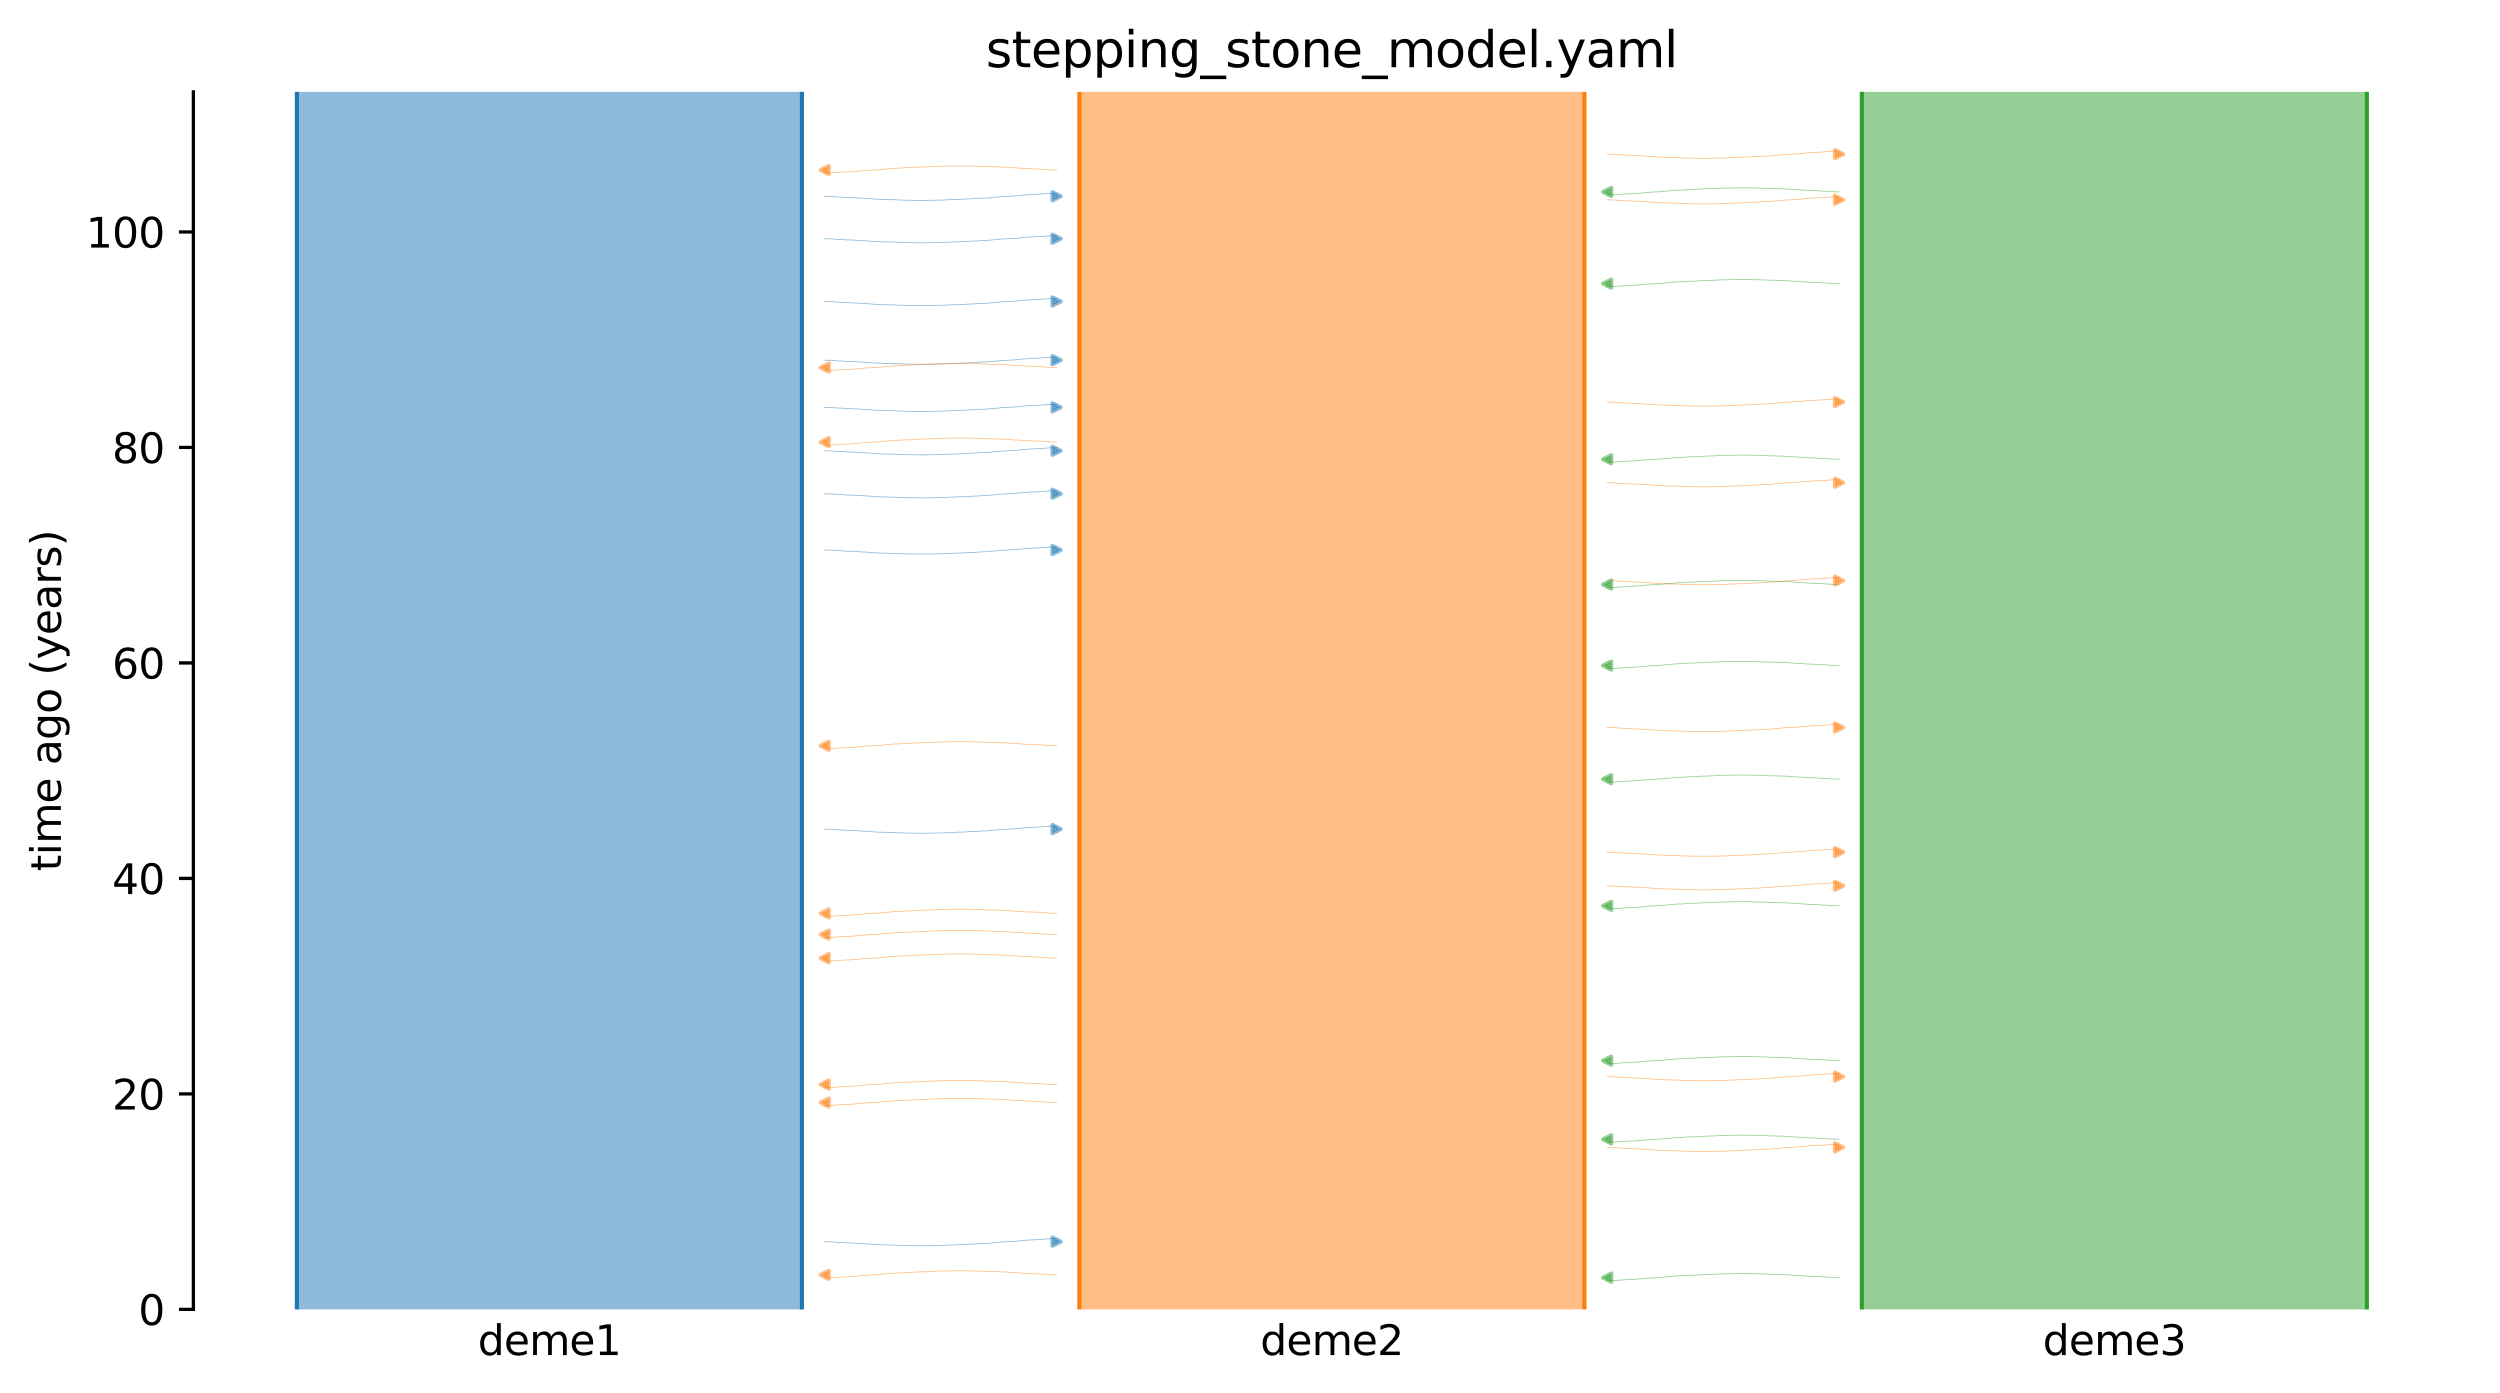 <?xml version="1.0" encoding="utf-8" standalone="no"?>
<!DOCTYPE svg PUBLIC "-//W3C//DTD SVG 1.1//EN"
  "http://www.w3.org/Graphics/SVG/1.1/DTD/svg11.dtd">
<svg xmlns:xlink="http://www.w3.org/1999/xlink" width="607.2pt" height="338.4pt" viewBox="0 0 607.2 338.4" xmlns="http://www.w3.org/2000/svg" version="1.1">
 <defs>
  <style type="text/css">*{stroke-linejoin: round; stroke-linecap: butt}</style>
 </defs>
 <g id="figure_1">
  <g id="patch_1">
   <path d="M 0 338.4 
L 607.2 338.4 
L 607.2 0 
L 0 0 
z
" style="fill: #ffffff"/>
  </g>
  <g id="axes_1">
   <g id="patch_2">
    <path d="M 46.966 318.022 
L 600 318.022 
L 600 22.318 
L 46.966 22.318 
z
" style="fill: #ffffff"/>
   </g>
   <path d="M 200.299 98.93 
L 201.299 98.961 
L 202.299 98.998 
L 203.299 99.096 
L 204.299 99.128 
L 205.299 99.202 
L 206.299 99.241 
L 207.299 99.276 
L 208.299 99.334 
L 209.299 99.404 
L 210.299 99.456 
L 211.299 99.515 
L 212.299 99.603 
L 213.299 99.649 
L 214.299 99.692 
L 215.299 99.722 
L 216.299 99.748 
L 217.299 99.77 
L 218.299 99.824 
L 219.299 99.852 
L 220.299 99.882 
L 221.299 99.907 
L 222.299 99.918 
L 223.299 99.928 
L 224.299 99.928 
L 225.299 99.919 
L 226.299 99.907 
L 227.299 99.876 
L 228.299 99.865 
L 229.299 99.835 
L 230.299 99.775 
L 231.299 99.738 
L 232.299 99.699 
L 233.299 99.656 
L 234.299 99.623 
L 235.299 99.556 
L 236.299 99.517 
L 237.299 99.474 
L 238.299 99.404 
L 239.299 99.367 
L 240.299 99.309 
L 241.299 99.198 
L 242.299 99.127 
L 243.299 99.014 
L 244.299 98.968 
L 245.299 98.907 
L 246.299 98.859 
L 247.299 98.778 
L 248.299 98.659 
L 249.299 98.589 
L 250.299 98.506 
L 251.299 98.473 
L 252.299 98.421 
L 253.299 98.353 
L 254.299 98.287 
L 255.299 98.21 
L 256.62 98.183 
" clip-path="url(#pcc22145604)" style="fill: none; stroke: #1f77b4; stroke-opacity: 0.5; stroke-width: 0.2; stroke-linecap: square"/>
   <path d="M 200.299 87.48 
L 201.299 87.512 
L 202.299 87.549 
L 203.299 87.646 
L 204.299 87.679 
L 205.299 87.752 
L 206.299 87.791 
L 207.299 87.826 
L 208.299 87.884 
L 209.299 87.954 
L 210.299 88.006 
L 211.299 88.066 
L 212.299 88.154 
L 213.299 88.2 
L 214.299 88.242 
L 215.299 88.273 
L 216.299 88.299 
L 217.299 88.32 
L 218.299 88.374 
L 219.299 88.402 
L 220.299 88.432 
L 221.299 88.458 
L 222.299 88.469 
L 223.299 88.479 
L 224.299 88.479 
L 225.299 88.469 
L 226.299 88.457 
L 227.299 88.426 
L 228.299 88.415 
L 229.299 88.385 
L 230.299 88.325 
L 231.299 88.288 
L 232.299 88.249 
L 233.299 88.207 
L 234.299 88.174 
L 235.299 88.106 
L 236.299 88.067 
L 237.299 88.025 
L 238.299 87.954 
L 239.299 87.918 
L 240.299 87.859 
L 241.299 87.748 
L 242.299 87.678 
L 243.299 87.565 
L 244.299 87.519 
L 245.299 87.458 
L 246.299 87.409 
L 247.299 87.328 
L 248.299 87.21 
L 249.299 87.14 
L 250.299 87.056 
L 251.299 87.023 
L 252.299 86.972 
L 253.299 86.904 
L 254.299 86.837 
L 255.299 86.76 
L 256.62 86.733 
" clip-path="url(#pcc22145604)" style="fill: none; stroke: #1f77b4; stroke-opacity: 0.5; stroke-width: 0.2; stroke-linecap: square"/>
   <path d="M 200.299 201.379 
L 201.299 201.41 
L 202.299 201.447 
L 203.299 201.545 
L 204.299 201.577 
L 205.299 201.651 
L 206.299 201.689 
L 207.299 201.725 
L 208.299 201.783 
L 209.299 201.853 
L 210.299 201.905 
L 211.299 201.964 
L 212.299 202.052 
L 213.299 202.098 
L 214.299 202.141 
L 215.299 202.171 
L 216.299 202.197 
L 217.299 202.219 
L 218.299 202.273 
L 219.299 202.301 
L 220.299 202.331 
L 221.299 202.356 
L 222.299 202.367 
L 223.299 202.377 
L 224.299 202.377 
L 225.299 202.368 
L 226.299 202.356 
L 227.299 202.325 
L 228.299 202.314 
L 229.299 202.284 
L 230.299 202.224 
L 231.299 202.187 
L 232.299 202.148 
L 233.299 202.105 
L 234.299 202.072 
L 235.299 202.005 
L 236.299 201.966 
L 237.299 201.923 
L 238.299 201.853 
L 239.299 201.816 
L 240.299 201.758 
L 241.299 201.647 
L 242.299 201.576 
L 243.299 201.463 
L 244.299 201.417 
L 245.299 201.356 
L 246.299 201.308 
L 247.299 201.227 
L 248.299 201.108 
L 249.299 201.038 
L 250.299 200.955 
L 251.299 200.922 
L 252.299 200.87 
L 253.299 200.802 
L 254.299 200.736 
L 255.299 200.659 
L 256.62 200.632 
" clip-path="url(#pcc22145604)" style="fill: none; stroke: #1f77b4; stroke-opacity: 0.5; stroke-width: 0.2; stroke-linecap: square"/>
   <path d="M 200.299 47.672 
L 201.299 47.703 
L 202.299 47.74 
L 203.299 47.838 
L 204.299 47.87 
L 205.299 47.944 
L 206.299 47.982 
L 207.299 48.018 
L 208.299 48.075 
L 209.299 48.146 
L 210.299 48.198 
L 211.299 48.257 
L 212.299 48.345 
L 213.299 48.391 
L 214.299 48.434 
L 215.299 48.464 
L 216.299 48.49 
L 217.299 48.511 
L 218.299 48.566 
L 219.299 48.594 
L 220.299 48.623 
L 221.299 48.649 
L 222.299 48.66 
L 223.299 48.67 
L 224.299 48.67 
L 225.299 48.66 
L 226.299 48.649 
L 227.299 48.618 
L 228.299 48.607 
L 229.299 48.576 
L 230.299 48.517 
L 231.299 48.48 
L 232.299 48.44 
L 233.299 48.398 
L 234.299 48.365 
L 235.299 48.298 
L 236.299 48.259 
L 237.299 48.216 
L 238.299 48.145 
L 239.299 48.109 
L 240.299 48.051 
L 241.299 47.94 
L 242.299 47.869 
L 243.299 47.756 
L 244.299 47.71 
L 245.299 47.649 
L 246.299 47.601 
L 247.299 47.52 
L 248.299 47.401 
L 249.299 47.331 
L 250.299 47.248 
L 251.299 47.215 
L 252.299 47.163 
L 253.299 47.095 
L 254.299 47.029 
L 255.299 46.952 
L 256.62 46.924 
" clip-path="url(#pcc22145604)" style="fill: none; stroke: #1f77b4; stroke-opacity: 0.5; stroke-width: 0.2; stroke-linecap: square"/>
   <path d="M 200.299 57.97 
L 201.299 58.002 
L 202.299 58.039 
L 203.299 58.136 
L 204.299 58.169 
L 205.299 58.243 
L 206.299 58.281 
L 207.299 58.316 
L 208.299 58.374 
L 209.299 58.445 
L 210.299 58.496 
L 211.299 58.556 
L 212.299 58.644 
L 213.299 58.69 
L 214.299 58.732 
L 215.299 58.763 
L 216.299 58.789 
L 217.299 58.81 
L 218.299 58.864 
L 219.299 58.892 
L 220.299 58.922 
L 221.299 58.948 
L 222.299 58.959 
L 223.299 58.969 
L 224.299 58.969 
L 225.299 58.959 
L 226.299 58.947 
L 227.299 58.916 
L 228.299 58.905 
L 229.299 58.875 
L 230.299 58.815 
L 231.299 58.778 
L 232.299 58.739 
L 233.299 58.697 
L 234.299 58.664 
L 235.299 58.596 
L 236.299 58.557 
L 237.299 58.515 
L 238.299 58.444 
L 239.299 58.408 
L 240.299 58.349 
L 241.299 58.238 
L 242.299 58.168 
L 243.299 58.055 
L 244.299 58.009 
L 245.299 57.948 
L 246.299 57.899 
L 247.299 57.818 
L 248.299 57.7 
L 249.299 57.63 
L 250.299 57.546 
L 251.299 57.513 
L 252.299 57.462 
L 253.299 57.394 
L 254.299 57.327 
L 255.299 57.25 
L 256.62 57.223 
" clip-path="url(#pcc22145604)" style="fill: none; stroke: #1f77b4; stroke-opacity: 0.5; stroke-width: 0.2; stroke-linecap: square"/>
   <path d="M 200.299 301.569 
L 201.299 301.601 
L 202.299 301.638 
L 203.299 301.735 
L 204.299 301.768 
L 205.299 301.842 
L 206.299 301.88 
L 207.299 301.916 
L 208.299 301.973 
L 209.299 302.044 
L 210.299 302.096 
L 211.299 302.155 
L 212.299 302.243 
L 213.299 302.289 
L 214.299 302.332 
L 215.299 302.362 
L 216.299 302.388 
L 217.299 302.409 
L 218.299 302.464 
L 219.299 302.491 
L 220.299 302.521 
L 221.299 302.547 
L 222.299 302.558 
L 223.299 302.568 
L 224.299 302.568 
L 225.299 302.558 
L 226.299 302.547 
L 227.299 302.516 
L 228.299 302.504 
L 229.299 302.474 
L 230.299 302.414 
L 231.299 302.377 
L 232.299 302.338 
L 233.299 302.296 
L 234.299 302.263 
L 235.299 302.196 
L 236.299 302.156 
L 237.299 302.114 
L 238.299 302.043 
L 239.299 302.007 
L 240.299 301.948 
L 241.299 301.837 
L 242.299 301.767 
L 243.299 301.654 
L 244.299 301.608 
L 245.299 301.547 
L 246.299 301.498 
L 247.299 301.417 
L 248.299 301.299 
L 249.299 301.229 
L 250.299 301.145 
L 251.299 301.112 
L 252.299 301.061 
L 253.299 300.993 
L 254.299 300.926 
L 255.299 300.85 
L 256.62 300.822 
" clip-path="url(#pcc22145604)" style="fill: none; stroke: #1f77b4; stroke-opacity: 0.5; stroke-width: 0.2; stroke-linecap: square"/>
   <path d="M 200.299 73.224 
L 201.299 73.255 
L 202.299 73.292 
L 203.299 73.39 
L 204.299 73.423 
L 205.299 73.496 
L 206.299 73.535 
L 207.299 73.57 
L 208.299 73.628 
L 209.299 73.698 
L 210.299 73.75 
L 211.299 73.809 
L 212.299 73.898 
L 213.299 73.944 
L 214.299 73.986 
L 215.299 74.017 
L 216.299 74.043 
L 217.299 74.064 
L 218.299 74.118 
L 219.299 74.146 
L 220.299 74.176 
L 221.299 74.201 
L 222.299 74.212 
L 223.299 74.223 
L 224.299 74.222 
L 225.299 74.213 
L 226.299 74.201 
L 227.299 74.17 
L 228.299 74.159 
L 229.299 74.129 
L 230.299 74.069 
L 231.299 74.032 
L 232.299 73.993 
L 233.299 73.95 
L 234.299 73.918 
L 235.299 73.85 
L 236.299 73.811 
L 237.299 73.768 
L 238.299 73.698 
L 239.299 73.661 
L 240.299 73.603 
L 241.299 73.492 
L 242.299 73.421 
L 243.299 73.308 
L 244.299 73.263 
L 245.299 73.201 
L 246.299 73.153 
L 247.299 73.072 
L 248.299 72.954 
L 249.299 72.883 
L 250.299 72.8 
L 251.299 72.767 
L 252.299 72.716 
L 253.299 72.647 
L 254.299 72.581 
L 255.299 72.504 
L 256.62 72.477 
" clip-path="url(#pcc22145604)" style="fill: none; stroke: #1f77b4; stroke-opacity: 0.5; stroke-width: 0.2; stroke-linecap: square"/>
   <path d="M 200.299 133.577 
L 201.299 133.609 
L 202.299 133.646 
L 203.299 133.743 
L 204.299 133.776 
L 205.299 133.849 
L 206.299 133.888 
L 207.299 133.923 
L 208.299 133.981 
L 209.299 134.051 
L 210.299 134.103 
L 211.299 134.163 
L 212.299 134.251 
L 213.299 134.297 
L 214.299 134.339 
L 215.299 134.37 
L 216.299 134.396 
L 217.299 134.417 
L 218.299 134.471 
L 219.299 134.499 
L 220.299 134.529 
L 221.299 134.555 
L 222.299 134.566 
L 223.299 134.576 
L 224.299 134.576 
L 225.299 134.566 
L 226.299 134.554 
L 227.299 134.523 
L 228.299 134.512 
L 229.299 134.482 
L 230.299 134.422 
L 231.299 134.385 
L 232.299 134.346 
L 233.299 134.304 
L 234.299 134.271 
L 235.299 134.203 
L 236.299 134.164 
L 237.299 134.122 
L 238.299 134.051 
L 239.299 134.015 
L 240.299 133.956 
L 241.299 133.845 
L 242.299 133.775 
L 243.299 133.662 
L 244.299 133.616 
L 245.299 133.555 
L 246.299 133.506 
L 247.299 133.425 
L 248.299 133.307 
L 249.299 133.237 
L 250.299 133.153 
L 251.299 133.12 
L 252.299 133.069 
L 253.299 133.001 
L 254.299 132.934 
L 255.299 132.857 
L 256.62 132.83 
" clip-path="url(#pcc22145604)" style="fill: none; stroke: #1f77b4; stroke-opacity: 0.5; stroke-width: 0.2; stroke-linecap: square"/>
   <path d="M 200.299 109.473 
L 201.299 109.504 
L 202.299 109.541 
L 203.299 109.639 
L 204.299 109.671 
L 205.299 109.745 
L 206.299 109.783 
L 207.299 109.819 
L 208.299 109.876 
L 209.299 109.947 
L 210.299 109.999 
L 211.299 110.058 
L 212.299 110.146 
L 213.299 110.192 
L 214.299 110.235 
L 215.299 110.265 
L 216.299 110.291 
L 217.299 110.313 
L 218.299 110.367 
L 219.299 110.395 
L 220.299 110.425 
L 221.299 110.45 
L 222.299 110.461 
L 223.299 110.471 
L 224.299 110.471 
L 225.299 110.462 
L 226.299 110.45 
L 227.299 110.419 
L 228.299 110.408 
L 229.299 110.378 
L 230.299 110.318 
L 231.299 110.281 
L 232.299 110.241 
L 233.299 110.199 
L 234.299 110.166 
L 235.299 110.099 
L 236.299 110.06 
L 237.299 110.017 
L 238.299 109.946 
L 239.299 109.91 
L 240.299 109.852 
L 241.299 109.741 
L 242.299 109.67 
L 243.299 109.557 
L 244.299 109.511 
L 245.299 109.45 
L 246.299 109.402 
L 247.299 109.321 
L 248.299 109.202 
L 249.299 109.132 
L 250.299 109.049 
L 251.299 109.016 
L 252.299 108.964 
L 253.299 108.896 
L 254.299 108.83 
L 255.299 108.753 
L 256.62 108.726 
" clip-path="url(#pcc22145604)" style="fill: none; stroke: #1f77b4; stroke-opacity: 0.5; stroke-width: 0.2; stroke-linecap: square"/>
   <path d="M 200.299 119.924 
L 201.299 119.956 
L 202.299 119.993 
L 203.299 120.09 
L 204.299 120.123 
L 205.299 120.197 
L 206.299 120.235 
L 207.299 120.271 
L 208.299 120.328 
L 209.299 120.399 
L 210.299 120.451 
L 211.299 120.51 
L 212.299 120.598 
L 213.299 120.644 
L 214.299 120.686 
L 215.299 120.717 
L 216.299 120.743 
L 217.299 120.764 
L 218.299 120.819 
L 219.299 120.846 
L 220.299 120.876 
L 221.299 120.902 
L 222.299 120.913 
L 223.299 120.923 
L 224.299 120.923 
L 225.299 120.913 
L 226.299 120.902 
L 227.299 120.871 
L 228.299 120.859 
L 229.299 120.829 
L 230.299 120.769 
L 231.299 120.732 
L 232.299 120.693 
L 233.299 120.651 
L 234.299 120.618 
L 235.299 120.551 
L 236.299 120.511 
L 237.299 120.469 
L 238.299 120.398 
L 239.299 120.362 
L 240.299 120.303 
L 241.299 120.192 
L 242.299 120.122 
L 243.299 120.009 
L 244.299 119.963 
L 245.299 119.902 
L 246.299 119.853 
L 247.299 119.772 
L 248.299 119.654 
L 249.299 119.584 
L 250.299 119.5 
L 251.299 119.467 
L 252.299 119.416 
L 253.299 119.348 
L 254.299 119.281 
L 255.299 119.205 
L 256.62 119.177 
" clip-path="url(#pcc22145604)" style="fill: none; stroke: #1f77b4; stroke-opacity: 0.5; stroke-width: 0.2; stroke-linecap: square"/>
   <path d="M 256.62 267.781 
L 255.62 267.75 
L 254.62 267.713 
L 253.62 267.615 
L 252.62 267.582 
L 251.62 267.509 
L 250.62 267.47 
L 249.62 267.435 
L 248.62 267.377 
L 247.62 267.307 
L 246.62 267.255 
L 245.62 267.196 
L 244.62 267.107 
L 243.62 267.061 
L 242.62 267.019 
L 241.62 266.988 
L 240.62 266.962 
L 239.62 266.941 
L 238.62 266.887 
L 237.62 266.859 
L 236.62 266.829 
L 235.62 266.804 
L 234.62 266.793 
L 233.62 266.783 
L 232.62 266.783 
L 231.62 266.792 
L 230.62 266.804 
L 229.62 266.835 
L 228.62 266.846 
L 227.62 266.876 
L 226.62 266.936 
L 225.62 266.973 
L 224.62 267.012 
L 223.62 267.055 
L 222.62 267.087 
L 221.62 267.155 
L 220.62 267.194 
L 219.62 267.237 
L 218.62 267.307 
L 217.62 267.344 
L 216.62 267.402 
L 215.62 267.513 
L 214.62 267.584 
L 213.62 267.697 
L 212.62 267.742 
L 211.62 267.804 
L 210.62 267.852 
L 209.62 267.933 
L 208.62 268.052 
L 207.62 268.122 
L 206.62 268.205 
L 205.62 268.238 
L 204.62 268.289 
L 203.62 268.358 
L 202.62 268.424 
L 201.62 268.501 
L 200.299 268.528 
" clip-path="url(#pcc22145604)" style="fill: none; stroke: #ff7f0e; stroke-opacity: 0.5; stroke-width: 0.2; stroke-linecap: square"/>
   <path d="M 256.62 226.984 
L 255.62 226.952 
L 254.62 226.916 
L 253.62 226.818 
L 252.62 226.785 
L 251.62 226.712 
L 250.62 226.673 
L 249.62 226.638 
L 248.62 226.58 
L 247.62 226.51 
L 246.62 226.458 
L 245.62 226.399 
L 244.62 226.31 
L 243.62 226.264 
L 242.62 226.222 
L 241.62 226.191 
L 240.62 226.165 
L 239.62 226.144 
L 238.62 226.09 
L 237.62 226.062 
L 236.62 226.032 
L 235.62 226.007 
L 234.62 225.995 
L 233.62 225.985 
L 232.62 225.985 
L 231.62 225.995 
L 230.62 226.007 
L 229.62 226.038 
L 228.62 226.049 
L 227.62 226.079 
L 226.62 226.139 
L 225.62 226.176 
L 224.62 226.215 
L 223.62 226.257 
L 222.62 226.29 
L 221.62 226.358 
L 220.62 226.397 
L 219.62 226.439 
L 218.62 226.51 
L 217.62 226.546 
L 216.62 226.605 
L 215.62 226.716 
L 214.62 226.786 
L 213.62 226.899 
L 212.62 226.945 
L 211.62 227.006 
L 210.62 227.055 
L 209.62 227.136 
L 208.62 227.254 
L 207.62 227.324 
L 206.62 227.408 
L 205.62 227.441 
L 204.62 227.492 
L 203.62 227.561 
L 202.62 227.627 
L 201.62 227.704 
L 200.299 227.731 
" clip-path="url(#pcc22145604)" style="fill: none; stroke: #ff7f0e; stroke-opacity: 0.5; stroke-width: 0.2; stroke-linecap: square"/>
   <path d="M 256.62 181.129 
L 255.62 181.097 
L 254.62 181.06 
L 253.62 180.962 
L 252.62 180.93 
L 251.62 180.856 
L 250.62 180.818 
L 249.62 180.782 
L 248.62 180.725 
L 247.62 180.654 
L 246.62 180.602 
L 245.62 180.543 
L 244.62 180.455 
L 243.62 180.409 
L 242.62 180.366 
L 241.62 180.336 
L 240.62 180.31 
L 239.62 180.289 
L 238.62 180.234 
L 237.62 180.206 
L 236.62 180.177 
L 235.62 180.151 
L 234.62 180.14 
L 233.62 180.13 
L 232.62 180.13 
L 231.62 180.14 
L 230.62 180.151 
L 229.62 180.182 
L 228.62 180.194 
L 227.62 180.224 
L 226.62 180.283 
L 225.62 180.321 
L 224.62 180.36 
L 223.62 180.402 
L 222.62 180.435 
L 221.62 180.502 
L 220.62 180.541 
L 219.62 180.584 
L 218.62 180.655 
L 217.62 180.691 
L 216.62 180.75 
L 215.62 180.86 
L 214.62 180.931 
L 213.62 181.044 
L 212.62 181.09 
L 211.62 181.151 
L 210.62 181.2 
L 209.62 181.28 
L 208.62 181.399 
L 207.62 181.469 
L 206.62 181.552 
L 205.62 181.586 
L 204.62 181.637 
L 203.62 181.705 
L 202.62 181.771 
L 201.62 181.848 
L 200.299 181.876 
" clip-path="url(#pcc22145604)" style="fill: none; stroke: #ff7f0e; stroke-opacity: 0.5; stroke-width: 0.2; stroke-linecap: square"/>
   <path d="M 256.62 89.283 
L 255.62 89.252 
L 254.62 89.215 
L 253.62 89.117 
L 252.62 89.084 
L 251.62 89.011 
L 250.62 88.972 
L 249.62 88.937 
L 248.62 88.879 
L 247.62 88.809 
L 246.62 88.757 
L 245.62 88.698 
L 244.62 88.609 
L 243.62 88.563 
L 242.62 88.521 
L 241.62 88.49 
L 240.62 88.464 
L 239.62 88.443 
L 238.62 88.389 
L 237.62 88.361 
L 236.62 88.331 
L 235.62 88.306 
L 234.62 88.295 
L 233.62 88.284 
L 232.62 88.285 
L 231.62 88.294 
L 230.62 88.306 
L 229.62 88.337 
L 228.62 88.348 
L 227.62 88.378 
L 226.62 88.438 
L 225.62 88.475 
L 224.62 88.514 
L 223.62 88.557 
L 222.62 88.589 
L 221.62 88.657 
L 220.62 88.696 
L 219.62 88.739 
L 218.62 88.809 
L 217.62 88.846 
L 216.62 88.904 
L 215.62 89.015 
L 214.62 89.086 
L 213.62 89.198 
L 212.62 89.244 
L 211.62 89.306 
L 210.62 89.354 
L 209.62 89.435 
L 208.62 89.553 
L 207.62 89.624 
L 206.62 89.707 
L 205.62 89.74 
L 204.62 89.791 
L 203.62 89.86 
L 202.62 89.926 
L 201.62 90.003 
L 200.299 90.03 
" clip-path="url(#pcc22145604)" style="fill: none; stroke: #ff7f0e; stroke-opacity: 0.5; stroke-width: 0.2; stroke-linecap: square"/>
   <path d="M 256.62 107.388 
L 255.62 107.357 
L 254.62 107.32 
L 253.62 107.222 
L 252.62 107.189 
L 251.62 107.116 
L 250.62 107.077 
L 249.62 107.042 
L 248.62 106.984 
L 247.62 106.914 
L 246.62 106.862 
L 245.62 106.803 
L 244.62 106.714 
L 243.62 106.668 
L 242.62 106.626 
L 241.62 106.595 
L 240.62 106.569 
L 239.62 106.548 
L 238.62 106.494 
L 237.62 106.466 
L 236.62 106.436 
L 235.62 106.411 
L 234.62 106.4 
L 233.62 106.389 
L 232.62 106.39 
L 231.62 106.399 
L 230.62 106.411 
L 229.62 106.442 
L 228.62 106.453 
L 227.62 106.483 
L 226.62 106.543 
L 225.62 106.58 
L 224.62 106.619 
L 223.62 106.662 
L 222.62 106.694 
L 221.62 106.762 
L 220.62 106.801 
L 219.62 106.844 
L 218.62 106.914 
L 217.62 106.951 
L 216.62 107.009 
L 215.62 107.12 
L 214.62 107.191 
L 213.62 107.304 
L 212.62 107.349 
L 211.62 107.411 
L 210.62 107.459 
L 209.62 107.54 
L 208.62 107.658 
L 207.62 107.729 
L 206.62 107.812 
L 205.62 107.845 
L 204.62 107.896 
L 203.62 107.965 
L 202.62 108.031 
L 201.62 108.108 
L 200.299 108.135 
" clip-path="url(#pcc22145604)" style="fill: none; stroke: #ff7f0e; stroke-opacity: 0.5; stroke-width: 0.2; stroke-linecap: square"/>
   <path d="M 256.62 309.641 
L 255.62 309.609 
L 254.62 309.572 
L 253.62 309.474 
L 252.62 309.442 
L 251.62 309.368 
L 250.62 309.33 
L 249.62 309.294 
L 248.62 309.237 
L 247.62 309.166 
L 246.62 309.114 
L 245.62 309.055 
L 244.62 308.967 
L 243.62 308.921 
L 242.62 308.878 
L 241.62 308.848 
L 240.62 308.822 
L 239.62 308.801 
L 238.62 308.746 
L 237.62 308.718 
L 236.62 308.689 
L 235.62 308.663 
L 234.62 308.652 
L 233.62 308.642 
L 232.62 308.642 
L 231.62 308.652 
L 230.62 308.663 
L 229.62 308.694 
L 228.62 308.706 
L 227.62 308.736 
L 226.62 308.795 
L 225.62 308.833 
L 224.62 308.872 
L 223.62 308.914 
L 222.62 308.947 
L 221.62 309.014 
L 220.62 309.053 
L 219.62 309.096 
L 218.62 309.167 
L 217.62 309.203 
L 216.62 309.262 
L 215.62 309.372 
L 214.62 309.443 
L 213.62 309.556 
L 212.62 309.602 
L 211.62 309.663 
L 210.62 309.712 
L 209.62 309.792 
L 208.62 309.911 
L 207.62 309.981 
L 206.62 310.064 
L 205.62 310.098 
L 204.62 310.149 
L 203.62 310.217 
L 202.62 310.283 
L 201.62 310.36 
L 200.299 310.388 
" clip-path="url(#pcc22145604)" style="fill: none; stroke: #ff7f0e; stroke-opacity: 0.5; stroke-width: 0.2; stroke-linecap: square"/>
   <path d="M 256.62 263.423 
L 255.62 263.391 
L 254.62 263.355 
L 253.62 263.257 
L 252.62 263.224 
L 251.62 263.151 
L 250.62 263.112 
L 249.62 263.077 
L 248.62 263.019 
L 247.62 262.949 
L 246.62 262.897 
L 245.62 262.838 
L 244.62 262.749 
L 243.62 262.703 
L 242.62 262.661 
L 241.62 262.63 
L 240.62 262.604 
L 239.62 262.583 
L 238.62 262.529 
L 237.62 262.501 
L 236.62 262.471 
L 235.62 262.446 
L 234.62 262.434 
L 233.62 262.424 
L 232.62 262.424 
L 231.62 262.434 
L 230.62 262.446 
L 229.62 262.477 
L 228.62 262.488 
L 227.62 262.518 
L 226.62 262.578 
L 225.62 262.615 
L 224.62 262.654 
L 223.62 262.696 
L 222.62 262.729 
L 221.62 262.797 
L 220.62 262.836 
L 219.62 262.878 
L 218.62 262.949 
L 217.62 262.985 
L 216.62 263.044 
L 215.62 263.155 
L 214.62 263.225 
L 213.62 263.338 
L 212.62 263.384 
L 211.62 263.445 
L 210.62 263.494 
L 209.62 263.575 
L 208.62 263.693 
L 207.62 263.763 
L 206.62 263.847 
L 205.62 263.88 
L 204.62 263.931 
L 203.62 264 
L 202.62 264.066 
L 201.62 264.143 
L 200.299 264.17 
" clip-path="url(#pcc22145604)" style="fill: none; stroke: #ff7f0e; stroke-opacity: 0.5; stroke-width: 0.2; stroke-linecap: square"/>
   <path d="M 256.62 221.834 
L 255.62 221.803 
L 254.62 221.766 
L 253.62 221.668 
L 252.62 221.636 
L 251.62 221.562 
L 250.62 221.524 
L 249.62 221.488 
L 248.62 221.431 
L 247.62 221.36 
L 246.62 221.308 
L 245.62 221.249 
L 244.62 221.161 
L 243.62 221.115 
L 242.62 221.072 
L 241.62 221.042 
L 240.62 221.016 
L 239.62 220.994 
L 238.62 220.94 
L 237.62 220.912 
L 236.62 220.883 
L 235.62 220.857 
L 234.62 220.846 
L 233.62 220.836 
L 232.62 220.836 
L 231.62 220.846 
L 230.62 220.857 
L 229.62 220.888 
L 228.62 220.899 
L 227.62 220.929 
L 226.62 220.989 
L 225.62 221.026 
L 224.62 221.066 
L 223.62 221.108 
L 222.62 221.141 
L 221.62 221.208 
L 220.62 221.247 
L 219.62 221.29 
L 218.62 221.361 
L 217.62 221.397 
L 216.62 221.455 
L 215.62 221.566 
L 214.62 221.637 
L 213.62 221.75 
L 212.62 221.796 
L 211.62 221.857 
L 210.62 221.905 
L 209.62 221.986 
L 208.62 222.105 
L 207.62 222.175 
L 206.62 222.258 
L 205.62 222.291 
L 204.62 222.343 
L 203.62 222.411 
L 202.62 222.477 
L 201.62 222.554 
L 200.299 222.582 
" clip-path="url(#pcc22145604)" style="fill: none; stroke: #ff7f0e; stroke-opacity: 0.5; stroke-width: 0.2; stroke-linecap: square"/>
   <path d="M 256.62 41.298 
L 255.62 41.267 
L 254.62 41.23 
L 253.62 41.132 
L 252.62 41.1 
L 251.62 41.026 
L 250.62 40.988 
L 249.62 40.952 
L 248.62 40.895 
L 247.62 40.824 
L 246.62 40.772 
L 245.62 40.713 
L 244.62 40.625 
L 243.62 40.579 
L 242.62 40.536 
L 241.62 40.506 
L 240.62 40.48 
L 239.62 40.459 
L 238.62 40.404 
L 237.62 40.376 
L 236.62 40.347 
L 235.62 40.321 
L 234.62 40.31 
L 233.62 40.3 
L 232.62 40.3 
L 231.62 40.31 
L 230.62 40.321 
L 229.62 40.352 
L 228.62 40.363 
L 227.62 40.394 
L 226.62 40.453 
L 225.62 40.49 
L 224.62 40.53 
L 223.62 40.572 
L 222.62 40.605 
L 221.62 40.672 
L 220.62 40.711 
L 219.62 40.754 
L 218.62 40.825 
L 217.62 40.861 
L 216.62 40.919 
L 215.62 41.03 
L 214.62 41.101 
L 213.62 41.214 
L 212.62 41.26 
L 211.62 41.321 
L 210.62 41.37 
L 209.62 41.45 
L 208.62 41.569 
L 207.62 41.639 
L 206.62 41.722 
L 205.62 41.755 
L 204.62 41.807 
L 203.62 41.875 
L 202.62 41.941 
L 201.62 42.018 
L 200.299 42.046 
" clip-path="url(#pcc22145604)" style="fill: none; stroke: #ff7f0e; stroke-opacity: 0.5; stroke-width: 0.2; stroke-linecap: square"/>
   <path d="M 256.62 232.699 
L 255.62 232.668 
L 254.62 232.631 
L 253.62 232.533 
L 252.62 232.501 
L 251.62 232.427 
L 250.62 232.388 
L 249.62 232.353 
L 248.62 232.295 
L 247.62 232.225 
L 246.62 232.173 
L 245.62 232.114 
L 244.62 232.026 
L 243.62 231.979 
L 242.62 231.937 
L 241.62 231.906 
L 240.62 231.88 
L 239.62 231.859 
L 238.62 231.805 
L 237.62 231.777 
L 236.62 231.747 
L 235.62 231.722 
L 234.62 231.711 
L 233.62 231.701 
L 232.62 231.701 
L 231.62 231.71 
L 230.62 231.722 
L 229.62 231.753 
L 228.62 231.764 
L 227.62 231.794 
L 226.62 231.854 
L 225.62 231.891 
L 224.62 231.93 
L 223.62 231.973 
L 222.62 232.006 
L 221.62 232.073 
L 220.62 232.112 
L 219.62 232.155 
L 218.62 232.225 
L 217.62 232.262 
L 216.62 232.32 
L 215.62 232.431 
L 214.62 232.502 
L 213.62 232.615 
L 212.62 232.66 
L 211.62 232.722 
L 210.62 232.77 
L 209.62 232.851 
L 208.62 232.97 
L 207.62 233.04 
L 206.62 233.123 
L 205.62 233.156 
L 204.62 233.207 
L 203.62 233.276 
L 202.62 233.342 
L 201.62 233.419 
L 200.299 233.446 
" clip-path="url(#pcc22145604)" style="fill: none; stroke: #ff7f0e; stroke-opacity: 0.5; stroke-width: 0.2; stroke-linecap: square"/>
   <path d="M 390.346 48.523 
L 391.346 48.554 
L 392.346 48.591 
L 393.346 48.689 
L 394.346 48.721 
L 395.346 48.795 
L 396.346 48.834 
L 397.346 48.869 
L 398.346 48.927 
L 399.346 48.997 
L 400.346 49.049 
L 401.346 49.108 
L 402.346 49.196 
L 403.346 49.243 
L 404.346 49.285 
L 405.346 49.316 
L 406.346 49.342 
L 407.346 49.363 
L 408.346 49.417 
L 409.346 49.445 
L 410.346 49.475 
L 411.346 49.5 
L 412.346 49.511 
L 413.346 49.521 
L 414.346 49.521 
L 415.346 49.512 
L 416.346 49.5 
L 417.346 49.469 
L 418.346 49.458 
L 419.346 49.428 
L 420.346 49.368 
L 421.346 49.331 
L 422.346 49.292 
L 423.346 49.249 
L 424.346 49.217 
L 425.346 49.149 
L 426.346 49.11 
L 427.346 49.067 
L 428.346 48.997 
L 429.346 48.96 
L 430.346 48.902 
L 431.346 48.791 
L 432.346 48.72 
L 433.346 48.607 
L 434.346 48.562 
L 435.346 48.5 
L 436.346 48.452 
L 437.346 48.371 
L 438.346 48.252 
L 439.346 48.182 
L 440.346 48.099 
L 441.346 48.066 
L 442.346 48.015 
L 443.346 47.946 
L 444.346 47.88 
L 445.346 47.803 
L 446.666 47.776 
" clip-path="url(#pcc22145604)" style="fill: none; stroke: #ff7f0e; stroke-opacity: 0.5; stroke-width: 0.2; stroke-linecap: square"/>
   <path d="M 390.346 37.446 
L 391.346 37.478 
L 392.346 37.515 
L 393.346 37.612 
L 394.346 37.645 
L 395.346 37.718 
L 396.346 37.757 
L 397.346 37.792 
L 398.346 37.85 
L 399.346 37.92 
L 400.346 37.972 
L 401.346 38.032 
L 402.346 38.12 
L 403.346 38.166 
L 404.346 38.208 
L 405.346 38.239 
L 406.346 38.265 
L 407.346 38.286 
L 408.346 38.34 
L 409.346 38.368 
L 410.346 38.398 
L 411.346 38.423 
L 412.346 38.435 
L 413.346 38.445 
L 414.346 38.445 
L 415.346 38.435 
L 416.346 38.423 
L 417.346 38.392 
L 418.346 38.381 
L 419.346 38.351 
L 420.346 38.291 
L 421.346 38.254 
L 422.346 38.215 
L 423.346 38.173 
L 424.346 38.14 
L 425.346 38.072 
L 426.346 38.033 
L 427.346 37.991 
L 428.346 37.92 
L 429.346 37.884 
L 430.346 37.825 
L 431.346 37.714 
L 432.346 37.644 
L 433.346 37.531 
L 434.346 37.485 
L 435.346 37.424 
L 436.346 37.375 
L 437.346 37.294 
L 438.346 37.176 
L 439.346 37.106 
L 440.346 37.022 
L 441.346 36.989 
L 442.346 36.938 
L 443.346 36.87 
L 444.346 36.803 
L 445.346 36.726 
L 446.666 36.699 
" clip-path="url(#pcc22145604)" style="fill: none; stroke: #ff7f0e; stroke-opacity: 0.5; stroke-width: 0.2; stroke-linecap: square"/>
   <path d="M 390.346 176.682 
L 391.346 176.713 
L 392.346 176.75 
L 393.346 176.848 
L 394.346 176.88 
L 395.346 176.954 
L 396.346 176.993 
L 397.346 177.028 
L 398.346 177.086 
L 399.346 177.156 
L 400.346 177.208 
L 401.346 177.267 
L 402.346 177.355 
L 403.346 177.402 
L 404.346 177.444 
L 405.346 177.474 
L 406.346 177.501 
L 407.346 177.522 
L 408.346 177.576 
L 409.346 177.604 
L 410.346 177.634 
L 411.346 177.659 
L 412.346 177.67 
L 413.346 177.68 
L 414.346 177.68 
L 415.346 177.671 
L 416.346 177.659 
L 417.346 177.628 
L 418.346 177.617 
L 419.346 177.587 
L 420.346 177.527 
L 421.346 177.49 
L 422.346 177.451 
L 423.346 177.408 
L 424.346 177.375 
L 425.346 177.308 
L 426.346 177.269 
L 427.346 177.226 
L 428.346 177.156 
L 429.346 177.119 
L 430.346 177.061 
L 431.346 176.95 
L 432.346 176.879 
L 433.346 176.766 
L 434.346 176.721 
L 435.346 176.659 
L 436.346 176.611 
L 437.346 176.53 
L 438.346 176.411 
L 439.346 176.341 
L 440.346 176.258 
L 441.346 176.225 
L 442.346 176.174 
L 443.346 176.105 
L 444.346 176.039 
L 445.346 175.962 
L 446.666 175.935 
" clip-path="url(#pcc22145604)" style="fill: none; stroke: #ff7f0e; stroke-opacity: 0.5; stroke-width: 0.2; stroke-linecap: square"/>
   <path d="M 390.346 117.231 
L 391.346 117.262 
L 392.346 117.299 
L 393.346 117.397 
L 394.346 117.429 
L 395.346 117.503 
L 396.346 117.541 
L 397.346 117.577 
L 398.346 117.635 
L 399.346 117.705 
L 400.346 117.757 
L 401.346 117.816 
L 402.346 117.904 
L 403.346 117.95 
L 404.346 117.993 
L 405.346 118.023 
L 406.346 118.049 
L 407.346 118.071 
L 408.346 118.125 
L 409.346 118.153 
L 410.346 118.183 
L 411.346 118.208 
L 412.346 118.219 
L 413.346 118.229 
L 414.346 118.229 
L 415.346 118.22 
L 416.346 118.208 
L 417.346 118.177 
L 418.346 118.166 
L 419.346 118.136 
L 420.346 118.076 
L 421.346 118.039 
L 422.346 117.999 
L 423.346 117.957 
L 424.346 117.924 
L 425.346 117.857 
L 426.346 117.818 
L 427.346 117.775 
L 428.346 117.704 
L 429.346 117.668 
L 430.346 117.61 
L 431.346 117.499 
L 432.346 117.428 
L 433.346 117.315 
L 434.346 117.269 
L 435.346 117.208 
L 436.346 117.16 
L 437.346 117.079 
L 438.346 116.96 
L 439.346 116.89 
L 440.346 116.807 
L 441.346 116.774 
L 442.346 116.722 
L 443.346 116.654 
L 444.346 116.588 
L 445.346 116.511 
L 446.666 116.484 
" clip-path="url(#pcc22145604)" style="fill: none; stroke: #ff7f0e; stroke-opacity: 0.5; stroke-width: 0.2; stroke-linecap: square"/>
   <path d="M 390.346 261.483 
L 391.346 261.515 
L 392.346 261.552 
L 393.346 261.65 
L 394.346 261.682 
L 395.346 261.756 
L 396.346 261.794 
L 397.346 261.83 
L 398.346 261.887 
L 399.346 261.958 
L 400.346 262.01 
L 401.346 262.069 
L 402.346 262.157 
L 403.346 262.203 
L 404.346 262.246 
L 405.346 262.276 
L 406.346 262.302 
L 407.346 262.323 
L 408.346 262.378 
L 409.346 262.406 
L 410.346 262.435 
L 411.346 262.461 
L 412.346 262.472 
L 413.346 262.482 
L 414.346 262.482 
L 415.346 262.472 
L 416.346 262.461 
L 417.346 262.43 
L 418.346 262.419 
L 419.346 262.388 
L 420.346 262.329 
L 421.346 262.291 
L 422.346 262.252 
L 423.346 262.21 
L 424.346 262.177 
L 425.346 262.11 
L 426.346 262.071 
L 427.346 262.028 
L 428.346 261.957 
L 429.346 261.921 
L 430.346 261.863 
L 431.346 261.752 
L 432.346 261.681 
L 433.346 261.568 
L 434.346 261.522 
L 435.346 261.461 
L 436.346 261.412 
L 437.346 261.332 
L 438.346 261.213 
L 439.346 261.143 
L 440.346 261.06 
L 441.346 261.026 
L 442.346 260.975 
L 443.346 260.907 
L 444.346 260.841 
L 445.346 260.764 
L 446.666 260.736 
" clip-path="url(#pcc22145604)" style="fill: none; stroke: #ff7f0e; stroke-opacity: 0.5; stroke-width: 0.2; stroke-linecap: square"/>
   <path d="M 390.346 278.672 
L 391.346 278.704 
L 392.346 278.741 
L 393.346 278.838 
L 394.346 278.871 
L 395.346 278.945 
L 396.346 278.983 
L 397.346 279.019 
L 398.346 279.076 
L 399.346 279.147 
L 400.346 279.199 
L 401.346 279.258 
L 402.346 279.346 
L 403.346 279.392 
L 404.346 279.434 
L 405.346 279.465 
L 406.346 279.491 
L 407.346 279.512 
L 408.346 279.567 
L 409.346 279.594 
L 410.346 279.624 
L 411.346 279.65 
L 412.346 279.661 
L 413.346 279.671 
L 414.346 279.671 
L 415.346 279.661 
L 416.346 279.65 
L 417.346 279.618 
L 418.346 279.607 
L 419.346 279.577 
L 420.346 279.517 
L 421.346 279.48 
L 422.346 279.441 
L 423.346 279.399 
L 424.346 279.366 
L 425.346 279.299 
L 426.346 279.259 
L 427.346 279.217 
L 428.346 279.146 
L 429.346 279.11 
L 430.346 279.051 
L 431.346 278.94 
L 432.346 278.87 
L 433.346 278.757 
L 434.346 278.711 
L 435.346 278.65 
L 436.346 278.601 
L 437.346 278.52 
L 438.346 278.402 
L 439.346 278.332 
L 440.346 278.248 
L 441.346 278.215 
L 442.346 278.164 
L 443.346 278.096 
L 444.346 278.029 
L 445.346 277.953 
L 446.666 277.925 
" clip-path="url(#pcc22145604)" style="fill: none; stroke: #ff7f0e; stroke-opacity: 0.5; stroke-width: 0.2; stroke-linecap: square"/>
   <path d="M 390.346 97.642 
L 391.346 97.673 
L 392.346 97.71 
L 393.346 97.808 
L 394.346 97.84 
L 395.346 97.914 
L 396.346 97.953 
L 397.346 97.988 
L 398.346 98.046 
L 399.346 98.116 
L 400.346 98.168 
L 401.346 98.227 
L 402.346 98.315 
L 403.346 98.362 
L 404.346 98.404 
L 405.346 98.435 
L 406.346 98.461 
L 407.346 98.482 
L 408.346 98.536 
L 409.346 98.564 
L 410.346 98.594 
L 411.346 98.619 
L 412.346 98.63 
L 413.346 98.64 
L 414.346 98.64 
L 415.346 98.631 
L 416.346 98.619 
L 417.346 98.588 
L 418.346 98.577 
L 419.346 98.547 
L 420.346 98.487 
L 421.346 98.45 
L 422.346 98.411 
L 423.346 98.368 
L 424.346 98.335 
L 425.346 98.268 
L 426.346 98.229 
L 427.346 98.186 
L 428.346 98.116 
L 429.346 98.079 
L 430.346 98.021 
L 431.346 97.91 
L 432.346 97.839 
L 433.346 97.726 
L 434.346 97.681 
L 435.346 97.619 
L 436.346 97.571 
L 437.346 97.49 
L 438.346 97.371 
L 439.346 97.301 
L 440.346 97.218 
L 441.346 97.185 
L 442.346 97.134 
L 443.346 97.065 
L 444.346 96.999 
L 445.346 96.922 
L 446.666 96.895 
" clip-path="url(#pcc22145604)" style="fill: none; stroke: #ff7f0e; stroke-opacity: 0.5; stroke-width: 0.2; stroke-linecap: square"/>
   <path d="M 390.346 206.973 
L 391.346 207.005 
L 392.346 207.042 
L 393.346 207.14 
L 394.346 207.172 
L 395.346 207.246 
L 396.346 207.284 
L 397.346 207.32 
L 398.346 207.377 
L 399.346 207.448 
L 400.346 207.5 
L 401.346 207.559 
L 402.346 207.647 
L 403.346 207.693 
L 404.346 207.736 
L 405.346 207.766 
L 406.346 207.792 
L 407.346 207.813 
L 408.346 207.868 
L 409.346 207.896 
L 410.346 207.925 
L 411.346 207.951 
L 412.346 207.962 
L 413.346 207.972 
L 414.346 207.972 
L 415.346 207.962 
L 416.346 207.951 
L 417.346 207.92 
L 418.346 207.909 
L 419.346 207.878 
L 420.346 207.819 
L 421.346 207.781 
L 422.346 207.742 
L 423.346 207.7 
L 424.346 207.667 
L 425.346 207.6 
L 426.346 207.561 
L 427.346 207.518 
L 428.346 207.447 
L 429.346 207.411 
L 430.346 207.353 
L 431.346 207.242 
L 432.346 207.171 
L 433.346 207.058 
L 434.346 207.012 
L 435.346 206.951 
L 436.346 206.902 
L 437.346 206.822 
L 438.346 206.703 
L 439.346 206.633 
L 440.346 206.55 
L 441.346 206.516 
L 442.346 206.465 
L 443.346 206.397 
L 444.346 206.331 
L 445.346 206.254 
L 446.666 206.226 
" clip-path="url(#pcc22145604)" style="fill: none; stroke: #ff7f0e; stroke-opacity: 0.5; stroke-width: 0.2; stroke-linecap: square"/>
   <path d="M 390.346 141.015 
L 391.346 141.046 
L 392.346 141.083 
L 393.346 141.181 
L 394.346 141.213 
L 395.346 141.287 
L 396.346 141.325 
L 397.346 141.361 
L 398.346 141.419 
L 399.346 141.489 
L 400.346 141.541 
L 401.346 141.6 
L 402.346 141.688 
L 403.346 141.734 
L 404.346 141.777 
L 405.346 141.807 
L 406.346 141.833 
L 407.346 141.855 
L 408.346 141.909 
L 409.346 141.937 
L 410.346 141.967 
L 411.346 141.992 
L 412.346 142.003 
L 413.346 142.013 
L 414.346 142.013 
L 415.346 142.004 
L 416.346 141.992 
L 417.346 141.961 
L 418.346 141.95 
L 419.346 141.92 
L 420.346 141.86 
L 421.346 141.823 
L 422.346 141.783 
L 423.346 141.741 
L 424.346 141.708 
L 425.346 141.641 
L 426.346 141.602 
L 427.346 141.559 
L 428.346 141.488 
L 429.346 141.452 
L 430.346 141.394 
L 431.346 141.283 
L 432.346 141.212 
L 433.346 141.099 
L 434.346 141.053 
L 435.346 140.992 
L 436.346 140.944 
L 437.346 140.863 
L 438.346 140.744 
L 439.346 140.674 
L 440.346 140.591 
L 441.346 140.558 
L 442.346 140.506 
L 443.346 140.438 
L 444.346 140.372 
L 445.346 140.295 
L 446.666 140.268 
" clip-path="url(#pcc22145604)" style="fill: none; stroke: #ff7f0e; stroke-opacity: 0.5; stroke-width: 0.2; stroke-linecap: square"/>
   <path d="M 390.346 215.13 
L 391.346 215.161 
L 392.346 215.198 
L 393.346 215.296 
L 394.346 215.329 
L 395.346 215.402 
L 396.346 215.441 
L 397.346 215.476 
L 398.346 215.534 
L 399.346 215.604 
L 400.346 215.656 
L 401.346 215.715 
L 402.346 215.804 
L 403.346 215.85 
L 404.346 215.892 
L 405.346 215.923 
L 406.346 215.949 
L 407.346 215.97 
L 408.346 216.024 
L 409.346 216.052 
L 410.346 216.082 
L 411.346 216.107 
L 412.346 216.118 
L 413.346 216.129 
L 414.346 216.128 
L 415.346 216.119 
L 416.346 216.107 
L 417.346 216.076 
L 418.346 216.065 
L 419.346 216.035 
L 420.346 215.975 
L 421.346 215.938 
L 422.346 215.899 
L 423.346 215.856 
L 424.346 215.824 
L 425.346 215.756 
L 426.346 215.717 
L 427.346 215.674 
L 428.346 215.604 
L 429.346 215.567 
L 430.346 215.509 
L 431.346 215.398 
L 432.346 215.327 
L 433.346 215.215 
L 434.346 215.169 
L 435.346 215.107 
L 436.346 215.059 
L 437.346 214.978 
L 438.346 214.86 
L 439.346 214.789 
L 440.346 214.706 
L 441.346 214.673 
L 442.346 214.622 
L 443.346 214.553 
L 444.346 214.487 
L 445.346 214.41 
L 446.666 214.383 
" clip-path="url(#pcc22145604)" style="fill: none; stroke: #ff7f0e; stroke-opacity: 0.5; stroke-width: 0.2; stroke-linecap: square"/>
   <path d="M 446.666 310.326 
L 445.666 310.295 
L 444.666 310.258 
L 443.666 310.16 
L 442.666 310.127 
L 441.666 310.054 
L 440.666 310.015 
L 439.666 309.98 
L 438.666 309.922 
L 437.666 309.852 
L 436.666 309.8 
L 435.666 309.741 
L 434.666 309.652 
L 433.666 309.606 
L 432.666 309.564 
L 431.666 309.533 
L 430.666 309.507 
L 429.666 309.486 
L 428.666 309.432 
L 427.666 309.404 
L 426.666 309.374 
L 425.666 309.349 
L 424.666 309.338 
L 423.666 309.327 
L 422.666 309.328 
L 421.666 309.337 
L 420.666 309.349 
L 419.666 309.38 
L 418.666 309.391 
L 417.666 309.421 
L 416.666 309.481 
L 415.666 309.518 
L 414.666 309.557 
L 413.666 309.6 
L 412.666 309.632 
L 411.666 309.7 
L 410.666 309.739 
L 409.666 309.782 
L 408.666 309.852 
L 407.666 309.889 
L 406.666 309.947 
L 405.666 310.058 
L 404.666 310.129 
L 403.666 310.242 
L 402.666 310.287 
L 401.666 310.349 
L 400.666 310.397 
L 399.666 310.478 
L 398.666 310.596 
L 397.666 310.667 
L 396.666 310.75 
L 395.666 310.783 
L 394.666 310.834 
L 393.666 310.903 
L 392.666 310.969 
L 391.666 311.046 
L 390.346 311.073 
" clip-path="url(#pcc22145604)" style="fill: none; stroke: #2ca02c; stroke-opacity: 0.5; stroke-width: 0.2; stroke-linecap: square"/>
   <path d="M 446.666 189.244 
L 445.666 189.213 
L 444.666 189.176 
L 443.666 189.078 
L 442.666 189.045 
L 441.666 188.972 
L 440.666 188.933 
L 439.666 188.898 
L 438.666 188.84 
L 437.666 188.77 
L 436.666 188.718 
L 435.666 188.659 
L 434.666 188.57 
L 433.666 188.524 
L 432.666 188.482 
L 431.666 188.451 
L 430.666 188.425 
L 429.666 188.404 
L 428.666 188.35 
L 427.666 188.322 
L 426.666 188.292 
L 425.666 188.267 
L 424.666 188.256 
L 423.666 188.245 
L 422.666 188.246 
L 421.666 188.255 
L 420.666 188.267 
L 419.666 188.298 
L 418.666 188.309 
L 417.666 188.339 
L 416.666 188.399 
L 415.666 188.436 
L 414.666 188.475 
L 413.666 188.518 
L 412.666 188.55 
L 411.666 188.618 
L 410.666 188.657 
L 409.666 188.7 
L 408.666 188.77 
L 407.666 188.807 
L 406.666 188.865 
L 405.666 188.976 
L 404.666 189.047 
L 403.666 189.16 
L 402.666 189.205 
L 401.666 189.267 
L 400.666 189.315 
L 399.666 189.396 
L 398.666 189.514 
L 397.666 189.585 
L 396.666 189.668 
L 395.666 189.701 
L 394.666 189.752 
L 393.666 189.821 
L 392.666 189.887 
L 391.666 189.964 
L 390.346 189.991 
" clip-path="url(#pcc22145604)" style="fill: none; stroke: #2ca02c; stroke-opacity: 0.5; stroke-width: 0.2; stroke-linecap: square"/>
   <path d="M 446.666 276.711 
L 445.666 276.68 
L 444.666 276.643 
L 443.666 276.545 
L 442.666 276.513 
L 441.666 276.439 
L 440.666 276.401 
L 439.666 276.365 
L 438.666 276.307 
L 437.666 276.237 
L 436.666 276.185 
L 435.666 276.126 
L 434.666 276.038 
L 433.666 275.992 
L 432.666 275.949 
L 431.666 275.919 
L 430.666 275.893 
L 429.666 275.871 
L 428.666 275.817 
L 427.666 275.789 
L 426.666 275.759 
L 425.666 275.734 
L 424.666 275.723 
L 423.666 275.713 
L 422.666 275.713 
L 421.666 275.722 
L 420.666 275.734 
L 419.666 275.765 
L 418.666 275.776 
L 417.666 275.806 
L 416.666 275.866 
L 415.666 275.903 
L 414.666 275.943 
L 413.666 275.985 
L 412.666 276.018 
L 411.666 276.085 
L 410.666 276.124 
L 409.666 276.167 
L 408.666 276.238 
L 407.666 276.274 
L 406.666 276.332 
L 405.666 276.443 
L 404.666 276.514 
L 403.666 276.627 
L 402.666 276.673 
L 401.666 276.734 
L 400.666 276.782 
L 399.666 276.863 
L 398.666 276.982 
L 397.666 277.052 
L 396.666 277.135 
L 395.666 277.168 
L 394.666 277.22 
L 393.666 277.288 
L 392.666 277.354 
L 391.666 277.431 
L 390.346 277.458 
" clip-path="url(#pcc22145604)" style="fill: none; stroke: #2ca02c; stroke-opacity: 0.5; stroke-width: 0.2; stroke-linecap: square"/>
   <path d="M 446.666 141.988 
L 445.666 141.957 
L 444.666 141.92 
L 443.666 141.822 
L 442.666 141.789 
L 441.666 141.716 
L 440.666 141.677 
L 439.666 141.642 
L 438.666 141.584 
L 437.666 141.514 
L 436.666 141.462 
L 435.666 141.403 
L 434.666 141.314 
L 433.666 141.268 
L 432.666 141.226 
L 431.666 141.195 
L 430.666 141.169 
L 429.666 141.148 
L 428.666 141.094 
L 427.666 141.066 
L 426.666 141.036 
L 425.666 141.011 
L 424.666 140.999 
L 423.666 140.989 
L 422.666 140.99 
L 421.666 140.999 
L 420.666 141.011 
L 419.666 141.042 
L 418.666 141.053 
L 417.666 141.083 
L 416.666 141.143 
L 415.666 141.18 
L 414.666 141.219 
L 413.666 141.262 
L 412.666 141.294 
L 411.666 141.362 
L 410.666 141.401 
L 409.666 141.444 
L 408.666 141.514 
L 407.666 141.55 
L 406.666 141.609 
L 405.666 141.72 
L 404.666 141.791 
L 403.666 141.903 
L 402.666 141.949 
L 401.666 142.011 
L 400.666 142.059 
L 399.666 142.14 
L 398.666 142.258 
L 397.666 142.329 
L 396.666 142.412 
L 395.666 142.445 
L 394.666 142.496 
L 393.666 142.565 
L 392.666 142.631 
L 391.666 142.708 
L 390.346 142.735 
" clip-path="url(#pcc22145604)" style="fill: none; stroke: #2ca02c; stroke-opacity: 0.5; stroke-width: 0.2; stroke-linecap: square"/>
   <path d="M 446.666 46.618 
L 445.666 46.586 
L 444.666 46.549 
L 443.666 46.451 
L 442.666 46.419 
L 441.666 46.345 
L 440.666 46.307 
L 439.666 46.271 
L 438.666 46.214 
L 437.666 46.143 
L 436.666 46.091 
L 435.666 46.032 
L 434.666 45.944 
L 433.666 45.898 
L 432.666 45.855 
L 431.666 45.825 
L 430.666 45.799 
L 429.666 45.778 
L 428.666 45.723 
L 427.666 45.695 
L 426.666 45.666 
L 425.666 45.64 
L 424.666 45.629 
L 423.666 45.619 
L 422.666 45.619 
L 421.666 45.629 
L 420.666 45.64 
L 419.666 45.671 
L 418.666 45.683 
L 417.666 45.713 
L 416.666 45.772 
L 415.666 45.81 
L 414.666 45.849 
L 413.666 45.891 
L 412.666 45.924 
L 411.666 45.991 
L 410.666 46.03 
L 409.666 46.073 
L 408.666 46.144 
L 407.666 46.18 
L 406.666 46.239 
L 405.666 46.349 
L 404.666 46.42 
L 403.666 46.533 
L 402.666 46.579 
L 401.666 46.64 
L 400.666 46.689 
L 399.666 46.769 
L 398.666 46.888 
L 397.666 46.958 
L 396.666 47.041 
L 395.666 47.075 
L 394.666 47.126 
L 393.666 47.194 
L 392.666 47.26 
L 391.666 47.337 
L 390.346 47.365 
" clip-path="url(#pcc22145604)" style="fill: none; stroke: #2ca02c; stroke-opacity: 0.5; stroke-width: 0.2; stroke-linecap: square"/>
   <path d="M 446.666 111.544 
L 445.666 111.512 
L 444.666 111.475 
L 443.666 111.377 
L 442.666 111.345 
L 441.666 111.271 
L 440.666 111.233 
L 439.666 111.197 
L 438.666 111.14 
L 437.666 111.069 
L 436.666 111.017 
L 435.666 110.958 
L 434.666 110.87 
L 433.666 110.824 
L 432.666 110.781 
L 431.666 110.751 
L 430.666 110.725 
L 429.666 110.704 
L 428.666 110.649 
L 427.666 110.621 
L 426.666 110.592 
L 425.666 110.566 
L 424.666 110.555 
L 423.666 110.545 
L 422.666 110.545 
L 421.666 110.555 
L 420.666 110.566 
L 419.666 110.597 
L 418.666 110.608 
L 417.666 110.639 
L 416.666 110.698 
L 415.666 110.736 
L 414.666 110.775 
L 413.666 110.817 
L 412.666 110.85 
L 411.666 110.917 
L 410.666 110.956 
L 409.666 110.999 
L 408.666 111.07 
L 407.666 111.106 
L 406.666 111.164 
L 405.666 111.275 
L 404.666 111.346 
L 403.666 111.459 
L 402.666 111.505 
L 401.666 111.566 
L 400.666 111.615 
L 399.666 111.695 
L 398.666 111.814 
L 397.666 111.884 
L 396.666 111.967 
L 395.666 112.001 
L 394.666 112.052 
L 393.666 112.12 
L 392.666 112.186 
L 391.666 112.263 
L 390.346 112.291 
" clip-path="url(#pcc22145604)" style="fill: none; stroke: #2ca02c; stroke-opacity: 0.5; stroke-width: 0.2; stroke-linecap: square"/>
   <path d="M 446.666 161.647 
L 445.666 161.615 
L 444.666 161.578 
L 443.666 161.481 
L 442.666 161.448 
L 441.666 161.375 
L 440.666 161.336 
L 439.666 161.301 
L 438.666 161.243 
L 437.666 161.173 
L 436.666 161.121 
L 435.666 161.062 
L 434.666 160.973 
L 433.666 160.927 
L 432.666 160.885 
L 431.666 160.854 
L 430.666 160.828 
L 429.666 160.807 
L 428.666 160.753 
L 427.666 160.725 
L 426.666 160.695 
L 425.666 160.67 
L 424.666 160.658 
L 423.666 160.648 
L 422.666 160.648 
L 421.666 160.658 
L 420.666 160.67 
L 419.666 160.701 
L 418.666 160.712 
L 417.666 160.742 
L 416.666 160.802 
L 415.666 160.839 
L 414.666 160.878 
L 413.666 160.92 
L 412.666 160.953 
L 411.666 161.021 
L 410.666 161.06 
L 409.666 161.102 
L 408.666 161.173 
L 407.666 161.209 
L 406.666 161.268 
L 405.666 161.379 
L 404.666 161.449 
L 403.666 161.562 
L 402.666 161.608 
L 401.666 161.669 
L 400.666 161.718 
L 399.666 161.799 
L 398.666 161.917 
L 397.666 161.987 
L 396.666 162.071 
L 395.666 162.104 
L 394.666 162.155 
L 393.666 162.223 
L 392.666 162.29 
L 391.666 162.367 
L 390.346 162.394 
" clip-path="url(#pcc22145604)" style="fill: none; stroke: #2ca02c; stroke-opacity: 0.5; stroke-width: 0.2; stroke-linecap: square"/>
   <path d="M 446.666 68.893 
L 445.666 68.862 
L 444.666 68.825 
L 443.666 68.727 
L 442.666 68.694 
L 441.666 68.621 
L 440.666 68.582 
L 439.666 68.547 
L 438.666 68.489 
L 437.666 68.419 
L 436.666 68.367 
L 435.666 68.308 
L 434.666 68.219 
L 433.666 68.173 
L 432.666 68.131 
L 431.666 68.1 
L 430.666 68.074 
L 429.666 68.053 
L 428.666 67.999 
L 427.666 67.971 
L 426.666 67.941 
L 425.666 67.916 
L 424.666 67.905 
L 423.666 67.894 
L 422.666 67.895 
L 421.666 67.904 
L 420.666 67.916 
L 419.666 67.947 
L 418.666 67.958 
L 417.666 67.988 
L 416.666 68.048 
L 415.666 68.085 
L 414.666 68.124 
L 413.666 68.167 
L 412.666 68.199 
L 411.666 68.267 
L 410.666 68.306 
L 409.666 68.349 
L 408.666 68.419 
L 407.666 68.456 
L 406.666 68.514 
L 405.666 68.625 
L 404.666 68.696 
L 403.666 68.809 
L 402.666 68.854 
L 401.666 68.916 
L 400.666 68.964 
L 399.666 69.045 
L 398.666 69.163 
L 397.666 69.234 
L 396.666 69.317 
L 395.666 69.35 
L 394.666 69.401 
L 393.666 69.47 
L 392.666 69.536 
L 391.666 69.613 
L 390.346 69.64 
" clip-path="url(#pcc22145604)" style="fill: none; stroke: #2ca02c; stroke-opacity: 0.5; stroke-width: 0.2; stroke-linecap: square"/>
   <path d="M 446.666 220.008 
L 445.666 219.976 
L 444.666 219.939 
L 443.666 219.841 
L 442.666 219.809 
L 441.666 219.735 
L 440.666 219.697 
L 439.666 219.661 
L 438.666 219.604 
L 437.666 219.533 
L 436.666 219.481 
L 435.666 219.422 
L 434.666 219.334 
L 433.666 219.288 
L 432.666 219.245 
L 431.666 219.215 
L 430.666 219.189 
L 429.666 219.168 
L 428.666 219.113 
L 427.666 219.085 
L 426.666 219.056 
L 425.666 219.03 
L 424.666 219.019 
L 423.666 219.009 
L 422.666 219.009 
L 421.666 219.019 
L 420.666 219.03 
L 419.666 219.061 
L 418.666 219.072 
L 417.666 219.103 
L 416.666 219.162 
L 415.666 219.2 
L 414.666 219.239 
L 413.666 219.281 
L 412.666 219.314 
L 411.666 219.381 
L 410.666 219.42 
L 409.666 219.463 
L 408.666 219.534 
L 407.666 219.57 
L 406.666 219.628 
L 405.666 219.739 
L 404.666 219.81 
L 403.666 219.923 
L 402.666 219.969 
L 401.666 220.03 
L 400.666 220.079 
L 399.666 220.159 
L 398.666 220.278 
L 397.666 220.348 
L 396.666 220.431 
L 395.666 220.465 
L 394.666 220.516 
L 393.666 220.584 
L 392.666 220.65 
L 391.666 220.727 
L 390.346 220.755 
" clip-path="url(#pcc22145604)" style="fill: none; stroke: #2ca02c; stroke-opacity: 0.5; stroke-width: 0.2; stroke-linecap: square"/>
   <path d="M 446.666 257.61 
L 445.666 257.578 
L 444.666 257.542 
L 443.666 257.444 
L 442.666 257.411 
L 441.666 257.338 
L 440.666 257.299 
L 439.666 257.264 
L 438.666 257.206 
L 437.666 257.136 
L 436.666 257.084 
L 435.666 257.025 
L 434.666 256.936 
L 433.666 256.89 
L 432.666 256.848 
L 431.666 256.817 
L 430.666 256.791 
L 429.666 256.77 
L 428.666 256.716 
L 427.666 256.688 
L 426.666 256.658 
L 425.666 256.633 
L 424.666 256.621 
L 423.666 256.611 
L 422.666 256.611 
L 421.666 256.621 
L 420.666 256.633 
L 419.666 256.664 
L 418.666 256.675 
L 417.666 256.705 
L 416.666 256.765 
L 415.666 256.802 
L 414.666 256.841 
L 413.666 256.883 
L 412.666 256.916 
L 411.666 256.984 
L 410.666 257.023 
L 409.666 257.065 
L 408.666 257.136 
L 407.666 257.172 
L 406.666 257.231 
L 405.666 257.342 
L 404.666 257.412 
L 403.666 257.525 
L 402.666 257.571 
L 401.666 257.632 
L 400.666 257.681 
L 399.666 257.762 
L 398.666 257.88 
L 397.666 257.951 
L 396.666 258.034 
L 395.666 258.067 
L 394.666 258.118 
L 393.666 258.187 
L 392.666 258.253 
L 391.666 258.33 
L 390.346 258.357 
" clip-path="url(#pcc22145604)" style="fill: none; stroke: #2ca02c; stroke-opacity: 0.5; stroke-width: 0.2; stroke-linecap: square"/>
   <g id="patch_3">
    <path d="M 72.104 22.318 
L 72.104 318.022 
M 194.769 22.318 
L 194.769 318.022 
" clip-path="url(#pcc22145604)" style="fill: none; stroke: #ffffff; stroke-width: 3; stroke-linejoin: miter"/>
    <path d="M 72.104 22.318 
L 72.104 318.022 
M 194.769 22.318 
L 194.769 318.022 
" clip-path="url(#pcc22145604)" style="fill: none; stroke: #1f77b4; stroke-linejoin: miter"/>
    <g id="PolyCollection_1">
     <path d="M 194.769 22.318 
L 72.104 22.318 
L 72.104 318.022 
L 194.769 318.022 
L 194.769 318.022 
L 194.769 22.318 
z
" clip-path="url(#pcc22145604)" style="fill: #1f77b4; fill-opacity: 0.5"/>
    </g>
    <g id="patch_4">
     <path d="M 262.15 22.318 
L 262.15 318.022 
M 384.816 22.318 
L 384.816 318.022 
" clip-path="url(#pcc22145604)" style="fill: none; stroke: #ffffff; stroke-width: 3; stroke-linejoin: miter"/>
     <path d="M 262.15 22.318 
L 262.15 318.022 
M 384.816 22.318 
L 384.816 318.022 
" clip-path="url(#pcc22145604)" style="fill: none; stroke: #ff7f0e; stroke-linejoin: miter"/>
     <g id="PolyCollection_2">
      <path d="M 384.816 22.318 
L 262.15 22.318 
L 262.15 318.022 
L 384.816 318.022 
L 384.816 318.022 
L 384.816 22.318 
z
" clip-path="url(#pcc22145604)" style="fill: #ff7f0e; fill-opacity: 0.5"/>
     </g>
     <g id="patch_5">
      <path d="M 452.197 22.318 
L 452.197 318.022 
M 574.862 22.318 
L 574.862 318.022 
" clip-path="url(#pcc22145604)" style="fill: none; stroke: #ffffff; stroke-width: 3; stroke-linejoin: miter"/>
      <path d="M 452.197 22.318 
L 452.197 318.022 
M 574.862 22.318 
L 574.862 318.022 
" clip-path="url(#pcc22145604)" style="fill: none; stroke: #2ca02c; stroke-linejoin: miter"/>
      <g id="PolyCollection_3">
       <path d="M 574.862 22.318 
L 452.197 22.318 
L 452.197 318.022 
L 574.862 318.022 
L 574.862 318.022 
L 574.862 22.318 
z
" clip-path="url(#pcc22145604)" style="fill: #2ca02c; fill-opacity: 0.5"/>
      </g>
      <g id="matplotlib.axis_1">
       <g id="xtick_1">
        <g id="line2d_1"/>
        <g id="text_1">
         <!-- deme1 -->
         <g transform="translate(116.057 329.12) scale(0.1 -0.1)">
          <defs>
           <path id="DejaVuSans-64" d="M 2906 2969 
L 2906 4863 
L 3481 4863 
L 3481 0 
L 2906 0 
L 2906 525 
Q 2725 213 2448 61 
Q 2172 -91 1784 -91 
Q 1150 -91 751 415 
Q 353 922 353 1747 
Q 353 2572 751 3078 
Q 1150 3584 1784 3584 
Q 2172 3584 2448 3432 
Q 2725 3281 2906 2969 
z
M 947 1747 
Q 947 1113 1208 752 
Q 1469 391 1925 391 
Q 2381 391 2643 752 
Q 2906 1113 2906 1747 
Q 2906 2381 2643 2742 
Q 2381 3103 1925 3103 
Q 1469 3103 1208 2742 
Q 947 2381 947 1747 
z
" transform="scale(0.016)"/>
           <path id="DejaVuSans-65" d="M 3597 1894 
L 3597 1613 
L 953 1613 
Q 991 1019 1311 708 
Q 1631 397 2203 397 
Q 2534 397 2845 478 
Q 3156 559 3463 722 
L 3463 178 
Q 3153 47 2828 -22 
Q 2503 -91 2169 -91 
Q 1331 -91 842 396 
Q 353 884 353 1716 
Q 353 2575 817 3079 
Q 1281 3584 2069 3584 
Q 2775 3584 3186 3129 
Q 3597 2675 3597 1894 
z
M 3022 2063 
Q 3016 2534 2758 2815 
Q 2500 3097 2075 3097 
Q 1594 3097 1305 2825 
Q 1016 2553 972 2059 
L 3022 2063 
z
" transform="scale(0.016)"/>
           <path id="DejaVuSans-6d" d="M 3328 2828 
Q 3544 3216 3844 3400 
Q 4144 3584 4550 3584 
Q 5097 3584 5394 3201 
Q 5691 2819 5691 2113 
L 5691 0 
L 5113 0 
L 5113 2094 
Q 5113 2597 4934 2840 
Q 4756 3084 4391 3084 
Q 3944 3084 3684 2787 
Q 3425 2491 3425 1978 
L 3425 0 
L 2847 0 
L 2847 2094 
Q 2847 2600 2669 2842 
Q 2491 3084 2119 3084 
Q 1678 3084 1418 2786 
Q 1159 2488 1159 1978 
L 1159 0 
L 581 0 
L 581 3500 
L 1159 3500 
L 1159 2956 
Q 1356 3278 1631 3431 
Q 1906 3584 2284 3584 
Q 2666 3584 2933 3390 
Q 3200 3197 3328 2828 
z
" transform="scale(0.016)"/>
           <path id="DejaVuSans-31" d="M 794 531 
L 1825 531 
L 1825 4091 
L 703 3866 
L 703 4441 
L 1819 4666 
L 2450 4666 
L 2450 531 
L 3481 531 
L 3481 0 
L 794 0 
L 794 531 
z
" transform="scale(0.016)"/>
          </defs>
          <use xlink:href="#DejaVuSans-64"/>
          <use xlink:href="#DejaVuSans-65" x="63.477"/>
          <use xlink:href="#DejaVuSans-6d" x="125"/>
          <use xlink:href="#DejaVuSans-65" x="222.412"/>
          <use xlink:href="#DejaVuSans-31" x="283.936"/>
         </g>
        </g>
       </g>
       <g id="xtick_2">
        <g id="line2d_2"/>
        <g id="text_2">
         <!-- deme2 -->
         <g transform="translate(306.104 329.12) scale(0.1 -0.1)">
          <defs>
           <path id="DejaVuSans-32" d="M 1228 531 
L 3431 531 
L 3431 0 
L 469 0 
L 469 531 
Q 828 903 1448 1529 
Q 2069 2156 2228 2338 
Q 2531 2678 2651 2914 
Q 2772 3150 2772 3378 
Q 2772 3750 2511 3984 
Q 2250 4219 1831 4219 
Q 1534 4219 1204 4116 
Q 875 4013 500 3803 
L 500 4441 
Q 881 4594 1212 4672 
Q 1544 4750 1819 4750 
Q 2544 4750 2975 4387 
Q 3406 4025 3406 3419 
Q 3406 3131 3298 2873 
Q 3191 2616 2906 2266 
Q 2828 2175 2409 1742 
Q 1991 1309 1228 531 
z
" transform="scale(0.016)"/>
          </defs>
          <use xlink:href="#DejaVuSans-64"/>
          <use xlink:href="#DejaVuSans-65" x="63.477"/>
          <use xlink:href="#DejaVuSans-6d" x="125"/>
          <use xlink:href="#DejaVuSans-65" x="222.412"/>
          <use xlink:href="#DejaVuSans-32" x="283.936"/>
         </g>
        </g>
       </g>
       <g id="xtick_3">
        <g id="line2d_3"/>
        <g id="text_3">
         <!-- deme3 -->
         <g transform="translate(496.15 329.12) scale(0.1 -0.1)">
          <defs>
           <path id="DejaVuSans-33" d="M 2597 2516 
Q 3050 2419 3304 2112 
Q 3559 1806 3559 1356 
Q 3559 666 3084 287 
Q 2609 -91 1734 -91 
Q 1441 -91 1130 -33 
Q 819 25 488 141 
L 488 750 
Q 750 597 1062 519 
Q 1375 441 1716 441 
Q 2309 441 2620 675 
Q 2931 909 2931 1356 
Q 2931 1769 2642 2001 
Q 2353 2234 1838 2234 
L 1294 2234 
L 1294 2753 
L 1863 2753 
Q 2328 2753 2575 2939 
Q 2822 3125 2822 3475 
Q 2822 3834 2567 4026 
Q 2313 4219 1838 4219 
Q 1578 4219 1281 4162 
Q 984 4106 628 3988 
L 628 4550 
Q 988 4650 1302 4700 
Q 1616 4750 1894 4750 
Q 2613 4750 3031 4423 
Q 3450 4097 3450 3541 
Q 3450 3153 3228 2886 
Q 3006 2619 2597 2516 
z
" transform="scale(0.016)"/>
          </defs>
          <use xlink:href="#DejaVuSans-64"/>
          <use xlink:href="#DejaVuSans-65" x="63.477"/>
          <use xlink:href="#DejaVuSans-6d" x="125"/>
          <use xlink:href="#DejaVuSans-65" x="222.412"/>
          <use xlink:href="#DejaVuSans-33" x="283.936"/>
         </g>
        </g>
       </g>
      </g>
      <g id="matplotlib.axis_2">
       <g id="ytick_1">
        <g id="line2d_4">
         <defs>
          <path id="m49821f99d9" d="M 0 0 
L -3.5 0 
" style="stroke: #000000; stroke-width: 0.8"/>
         </defs>
         <g>
          <use xlink:href="#m49821f99d9" x="46.966" y="318.022" style="stroke: #000000; stroke-width: 0.8"/>
         </g>
        </g>
        <g id="text_4">
         <!-- 0 -->
         <g transform="translate(33.603 321.821) scale(0.1 -0.1)">
          <defs>
           <path id="DejaVuSans-30" d="M 2034 4250 
Q 1547 4250 1301 3770 
Q 1056 3291 1056 2328 
Q 1056 1369 1301 889 
Q 1547 409 2034 409 
Q 2525 409 2770 889 
Q 3016 1369 3016 2328 
Q 3016 3291 2770 3770 
Q 2525 4250 2034 4250 
z
M 2034 4750 
Q 2819 4750 3233 4129 
Q 3647 3509 3647 2328 
Q 3647 1150 3233 529 
Q 2819 -91 2034 -91 
Q 1250 -91 836 529 
Q 422 1150 422 2328 
Q 422 3509 836 4129 
Q 1250 4750 2034 4750 
z
" transform="scale(0.016)"/>
          </defs>
          <use xlink:href="#DejaVuSans-30"/>
         </g>
        </g>
       </g>
       <g id="ytick_2">
        <g id="line2d_5">
         <g>
          <use xlink:href="#m49821f99d9" x="46.966" y="265.685" style="stroke: #000000; stroke-width: 0.8"/>
         </g>
        </g>
        <g id="text_5">
         <!-- 20 -->
         <g transform="translate(27.241 269.484) scale(0.1 -0.1)">
          <use xlink:href="#DejaVuSans-32"/>
          <use xlink:href="#DejaVuSans-30" x="63.623"/>
         </g>
        </g>
       </g>
       <g id="ytick_3">
        <g id="line2d_6">
         <g>
          <use xlink:href="#m49821f99d9" x="46.966" y="213.348" style="stroke: #000000; stroke-width: 0.8"/>
         </g>
        </g>
        <g id="text_6">
         <!-- 40 -->
         <g transform="translate(27.241 217.147) scale(0.1 -0.1)">
          <defs>
           <path id="DejaVuSans-34" d="M 2419 4116 
L 825 1625 
L 2419 1625 
L 2419 4116 
z
M 2253 4666 
L 3047 4666 
L 3047 1625 
L 3713 1625 
L 3713 1100 
L 3047 1100 
L 3047 0 
L 2419 0 
L 2419 1100 
L 313 1100 
L 313 1709 
L 2253 4666 
z
" transform="scale(0.016)"/>
          </defs>
          <use xlink:href="#DejaVuSans-34"/>
          <use xlink:href="#DejaVuSans-30" x="63.623"/>
         </g>
        </g>
       </g>
       <g id="ytick_4">
        <g id="line2d_7">
         <g>
          <use xlink:href="#m49821f99d9" x="46.966" y="161.011" style="stroke: #000000; stroke-width: 0.8"/>
         </g>
        </g>
        <g id="text_7">
         <!-- 60 -->
         <g transform="translate(27.241 164.81) scale(0.1 -0.1)">
          <defs>
           <path id="DejaVuSans-36" d="M 2113 2584 
Q 1688 2584 1439 2293 
Q 1191 2003 1191 1497 
Q 1191 994 1439 701 
Q 1688 409 2113 409 
Q 2538 409 2786 701 
Q 3034 994 3034 1497 
Q 3034 2003 2786 2293 
Q 2538 2584 2113 2584 
z
M 3366 4563 
L 3366 3988 
Q 3128 4100 2886 4159 
Q 2644 4219 2406 4219 
Q 1781 4219 1451 3797 
Q 1122 3375 1075 2522 
Q 1259 2794 1537 2939 
Q 1816 3084 2150 3084 
Q 2853 3084 3261 2657 
Q 3669 2231 3669 1497 
Q 3669 778 3244 343 
Q 2819 -91 2113 -91 
Q 1303 -91 875 529 
Q 447 1150 447 2328 
Q 447 3434 972 4092 
Q 1497 4750 2381 4750 
Q 2619 4750 2861 4703 
Q 3103 4656 3366 4563 
z
" transform="scale(0.016)"/>
          </defs>
          <use xlink:href="#DejaVuSans-36"/>
          <use xlink:href="#DejaVuSans-30" x="63.623"/>
         </g>
        </g>
       </g>
       <g id="ytick_5">
        <g id="line2d_8">
         <g>
          <use xlink:href="#m49821f99d9" x="46.966" y="108.674" style="stroke: #000000; stroke-width: 0.8"/>
         </g>
        </g>
        <g id="text_8">
         <!-- 80 -->
         <g transform="translate(27.241 112.473) scale(0.1 -0.1)">
          <defs>
           <path id="DejaVuSans-38" d="M 2034 2216 
Q 1584 2216 1326 1975 
Q 1069 1734 1069 1313 
Q 1069 891 1326 650 
Q 1584 409 2034 409 
Q 2484 409 2743 651 
Q 3003 894 3003 1313 
Q 3003 1734 2745 1975 
Q 2488 2216 2034 2216 
z
M 1403 2484 
Q 997 2584 770 2862 
Q 544 3141 544 3541 
Q 544 4100 942 4425 
Q 1341 4750 2034 4750 
Q 2731 4750 3128 4425 
Q 3525 4100 3525 3541 
Q 3525 3141 3298 2862 
Q 3072 2584 2669 2484 
Q 3125 2378 3379 2068 
Q 3634 1759 3634 1313 
Q 3634 634 3220 271 
Q 2806 -91 2034 -91 
Q 1263 -91 848 271 
Q 434 634 434 1313 
Q 434 1759 690 2068 
Q 947 2378 1403 2484 
z
M 1172 3481 
Q 1172 3119 1398 2916 
Q 1625 2713 2034 2713 
Q 2441 2713 2670 2916 
Q 2900 3119 2900 3481 
Q 2900 3844 2670 4047 
Q 2441 4250 2034 4250 
Q 1625 4250 1398 4047 
Q 1172 3844 1172 3481 
z
" transform="scale(0.016)"/>
          </defs>
          <use xlink:href="#DejaVuSans-38"/>
          <use xlink:href="#DejaVuSans-30" x="63.623"/>
         </g>
        </g>
       </g>
       <g id="ytick_6">
        <g id="line2d_9">
         <g>
          <use xlink:href="#m49821f99d9" x="46.966" y="56.337" style="stroke: #000000; stroke-width: 0.8"/>
         </g>
        </g>
        <g id="text_9">
         <!-- 100 -->
         <g transform="translate(20.878 60.136) scale(0.1 -0.1)">
          <use xlink:href="#DejaVuSans-31"/>
          <use xlink:href="#DejaVuSans-30" x="63.623"/>
          <use xlink:href="#DejaVuSans-30" x="127.246"/>
         </g>
        </g>
       </g>
       <g id="text_10">
        <!-- time ago (years) -->
        <g transform="translate(14.798 211.604) rotate(-90) scale(0.1 -0.1)">
         <defs>
          <path id="DejaVuSans-74" d="M 1172 4494 
L 1172 3500 
L 2356 3500 
L 2356 3053 
L 1172 3053 
L 1172 1153 
Q 1172 725 1289 603 
Q 1406 481 1766 481 
L 2356 481 
L 2356 0 
L 1766 0 
Q 1100 0 847 248 
Q 594 497 594 1153 
L 594 3053 
L 172 3053 
L 172 3500 
L 594 3500 
L 594 4494 
L 1172 4494 
z
" transform="scale(0.016)"/>
          <path id="DejaVuSans-69" d="M 603 3500 
L 1178 3500 
L 1178 0 
L 603 0 
L 603 3500 
z
M 603 4863 
L 1178 4863 
L 1178 4134 
L 603 4134 
L 603 4863 
z
" transform="scale(0.016)"/>
          <path id="DejaVuSans-20" transform="scale(0.016)"/>
          <path id="DejaVuSans-61" d="M 2194 1759 
Q 1497 1759 1228 1600 
Q 959 1441 959 1056 
Q 959 750 1161 570 
Q 1363 391 1709 391 
Q 2188 391 2477 730 
Q 2766 1069 2766 1631 
L 2766 1759 
L 2194 1759 
z
M 3341 1997 
L 3341 0 
L 2766 0 
L 2766 531 
Q 2569 213 2275 61 
Q 1981 -91 1556 -91 
Q 1019 -91 701 211 
Q 384 513 384 1019 
Q 384 1609 779 1909 
Q 1175 2209 1959 2209 
L 2766 2209 
L 2766 2266 
Q 2766 2663 2505 2880 
Q 2244 3097 1772 3097 
Q 1472 3097 1187 3025 
Q 903 2953 641 2809 
L 641 3341 
Q 956 3463 1253 3523 
Q 1550 3584 1831 3584 
Q 2591 3584 2966 3190 
Q 3341 2797 3341 1997 
z
" transform="scale(0.016)"/>
          <path id="DejaVuSans-67" d="M 2906 1791 
Q 2906 2416 2648 2759 
Q 2391 3103 1925 3103 
Q 1463 3103 1205 2759 
Q 947 2416 947 1791 
Q 947 1169 1205 825 
Q 1463 481 1925 481 
Q 2391 481 2648 825 
Q 2906 1169 2906 1791 
z
M 3481 434 
Q 3481 -459 3084 -895 
Q 2688 -1331 1869 -1331 
Q 1566 -1331 1297 -1286 
Q 1028 -1241 775 -1147 
L 775 -588 
Q 1028 -725 1275 -790 
Q 1522 -856 1778 -856 
Q 2344 -856 2625 -561 
Q 2906 -266 2906 331 
L 2906 616 
Q 2728 306 2450 153 
Q 2172 0 1784 0 
Q 1141 0 747 490 
Q 353 981 353 1791 
Q 353 2603 747 3093 
Q 1141 3584 1784 3584 
Q 2172 3584 2450 3431 
Q 2728 3278 2906 2969 
L 2906 3500 
L 3481 3500 
L 3481 434 
z
" transform="scale(0.016)"/>
          <path id="DejaVuSans-6f" d="M 1959 3097 
Q 1497 3097 1228 2736 
Q 959 2375 959 1747 
Q 959 1119 1226 758 
Q 1494 397 1959 397 
Q 2419 397 2687 759 
Q 2956 1122 2956 1747 
Q 2956 2369 2687 2733 
Q 2419 3097 1959 3097 
z
M 1959 3584 
Q 2709 3584 3137 3096 
Q 3566 2609 3566 1747 
Q 3566 888 3137 398 
Q 2709 -91 1959 -91 
Q 1206 -91 779 398 
Q 353 888 353 1747 
Q 353 2609 779 3096 
Q 1206 3584 1959 3584 
z
" transform="scale(0.016)"/>
          <path id="DejaVuSans-28" d="M 1984 4856 
Q 1566 4138 1362 3434 
Q 1159 2731 1159 2009 
Q 1159 1288 1364 580 
Q 1569 -128 1984 -844 
L 1484 -844 
Q 1016 -109 783 600 
Q 550 1309 550 2009 
Q 550 2706 781 3412 
Q 1013 4119 1484 4856 
L 1984 4856 
z
" transform="scale(0.016)"/>
          <path id="DejaVuSans-79" d="M 2059 -325 
Q 1816 -950 1584 -1140 
Q 1353 -1331 966 -1331 
L 506 -1331 
L 506 -850 
L 844 -850 
Q 1081 -850 1212 -737 
Q 1344 -625 1503 -206 
L 1606 56 
L 191 3500 
L 800 3500 
L 1894 763 
L 2988 3500 
L 3597 3500 
L 2059 -325 
z
" transform="scale(0.016)"/>
          <path id="DejaVuSans-72" d="M 2631 2963 
Q 2534 3019 2420 3045 
Q 2306 3072 2169 3072 
Q 1681 3072 1420 2755 
Q 1159 2438 1159 1844 
L 1159 0 
L 581 0 
L 581 3500 
L 1159 3500 
L 1159 2956 
Q 1341 3275 1631 3429 
Q 1922 3584 2338 3584 
Q 2397 3584 2469 3576 
Q 2541 3569 2628 3553 
L 2631 2963 
z
" transform="scale(0.016)"/>
          <path id="DejaVuSans-73" d="M 2834 3397 
L 2834 2853 
Q 2591 2978 2328 3040 
Q 2066 3103 1784 3103 
Q 1356 3103 1142 2972 
Q 928 2841 928 2578 
Q 928 2378 1081 2264 
Q 1234 2150 1697 2047 
L 1894 2003 
Q 2506 1872 2764 1633 
Q 3022 1394 3022 966 
Q 3022 478 2636 193 
Q 2250 -91 1575 -91 
Q 1294 -91 989 -36 
Q 684 19 347 128 
L 347 722 
Q 666 556 975 473 
Q 1284 391 1588 391 
Q 1994 391 2212 530 
Q 2431 669 2431 922 
Q 2431 1156 2273 1281 
Q 2116 1406 1581 1522 
L 1381 1569 
Q 847 1681 609 1914 
Q 372 2147 372 2553 
Q 372 3047 722 3315 
Q 1072 3584 1716 3584 
Q 2034 3584 2315 3537 
Q 2597 3491 2834 3397 
z
" transform="scale(0.016)"/>
          <path id="DejaVuSans-29" d="M 513 4856 
L 1013 4856 
Q 1481 4119 1714 3412 
Q 1947 2706 1947 2009 
Q 1947 1309 1714 600 
Q 1481 -109 1013 -844 
L 513 -844 
Q 928 -128 1133 580 
Q 1338 1288 1338 2009 
Q 1338 2731 1133 3434 
Q 928 4138 513 4856 
z
" transform="scale(0.016)"/>
         </defs>
         <use xlink:href="#DejaVuSans-74"/>
         <use xlink:href="#DejaVuSans-69" x="39.209"/>
         <use xlink:href="#DejaVuSans-6d" x="66.992"/>
         <use xlink:href="#DejaVuSans-65" x="164.404"/>
         <use xlink:href="#DejaVuSans-20" x="225.928"/>
         <use xlink:href="#DejaVuSans-61" x="257.715"/>
         <use xlink:href="#DejaVuSans-67" x="318.994"/>
         <use xlink:href="#DejaVuSans-6f" x="382.471"/>
         <use xlink:href="#DejaVuSans-20" x="443.652"/>
         <use xlink:href="#DejaVuSans-28" x="475.439"/>
         <use xlink:href="#DejaVuSans-79" x="514.453"/>
         <use xlink:href="#DejaVuSans-65" x="573.633"/>
         <use xlink:href="#DejaVuSans-61" x="635.156"/>
         <use xlink:href="#DejaVuSans-72" x="696.436"/>
         <use xlink:href="#DejaVuSans-73" x="737.549"/>
         <use xlink:href="#DejaVuSans-29" x="789.648"/>
        </g>
       </g>
      </g>
      <path d="M 257.62 98.93 
L 255.62 97.93 
L 255.62 99.93 
z
" clip-path="url(#pcc22145604)" style="fill: #1f77b4; fill-opacity: 0.5; stroke: #1f77b4; stroke-opacity: 0.5; stroke-linejoin: miter"/>
      <path d="M 257.62 87.48 
L 255.62 86.48 
L 255.62 88.48 
z
" clip-path="url(#pcc22145604)" style="fill: #1f77b4; fill-opacity: 0.5; stroke: #1f77b4; stroke-opacity: 0.5; stroke-linejoin: miter"/>
      <path d="M 257.62 201.379 
L 255.62 200.379 
L 255.62 202.379 
z
" clip-path="url(#pcc22145604)" style="fill: #1f77b4; fill-opacity: 0.5; stroke: #1f77b4; stroke-opacity: 0.5; stroke-linejoin: miter"/>
      <path d="M 257.62 47.672 
L 255.62 46.672 
L 255.62 48.672 
z
" clip-path="url(#pcc22145604)" style="fill: #1f77b4; fill-opacity: 0.5; stroke: #1f77b4; stroke-opacity: 0.5; stroke-linejoin: miter"/>
      <path d="M 257.62 57.97 
L 255.62 56.97 
L 255.62 58.97 
z
" clip-path="url(#pcc22145604)" style="fill: #1f77b4; fill-opacity: 0.5; stroke: #1f77b4; stroke-opacity: 0.5; stroke-linejoin: miter"/>
      <path d="M 257.62 301.569 
L 255.62 300.569 
L 255.62 302.569 
z
" clip-path="url(#pcc22145604)" style="fill: #1f77b4; fill-opacity: 0.5; stroke: #1f77b4; stroke-opacity: 0.5; stroke-linejoin: miter"/>
      <path d="M 257.62 73.224 
L 255.62 72.224 
L 255.62 74.224 
z
" clip-path="url(#pcc22145604)" style="fill: #1f77b4; fill-opacity: 0.5; stroke: #1f77b4; stroke-opacity: 0.5; stroke-linejoin: miter"/>
      <path d="M 257.62 133.577 
L 255.62 132.577 
L 255.62 134.577 
z
" clip-path="url(#pcc22145604)" style="fill: #1f77b4; fill-opacity: 0.5; stroke: #1f77b4; stroke-opacity: 0.5; stroke-linejoin: miter"/>
      <path d="M 257.62 109.473 
L 255.62 108.473 
L 255.62 110.473 
z
" clip-path="url(#pcc22145604)" style="fill: #1f77b4; fill-opacity: 0.5; stroke: #1f77b4; stroke-opacity: 0.5; stroke-linejoin: miter"/>
      <path d="M 257.62 119.924 
L 255.62 118.924 
L 255.62 120.924 
z
" clip-path="url(#pcc22145604)" style="fill: #1f77b4; fill-opacity: 0.5; stroke: #1f77b4; stroke-opacity: 0.5; stroke-linejoin: miter"/>
      <path d="M 199.299 267.781 
L 201.299 268.781 
L 201.299 266.781 
z
" clip-path="url(#pcc22145604)" style="fill: #ff7f0e; fill-opacity: 0.5; stroke: #ff7f0e; stroke-opacity: 0.5; stroke-linejoin: miter"/>
      <path d="M 199.299 226.984 
L 201.299 227.984 
L 201.299 225.984 
z
" clip-path="url(#pcc22145604)" style="fill: #ff7f0e; fill-opacity: 0.5; stroke: #ff7f0e; stroke-opacity: 0.5; stroke-linejoin: miter"/>
      <path d="M 199.299 181.129 
L 201.299 182.129 
L 201.299 180.129 
z
" clip-path="url(#pcc22145604)" style="fill: #ff7f0e; fill-opacity: 0.5; stroke: #ff7f0e; stroke-opacity: 0.5; stroke-linejoin: miter"/>
      <path d="M 199.299 89.283 
L 201.299 90.283 
L 201.299 88.283 
z
" clip-path="url(#pcc22145604)" style="fill: #ff7f0e; fill-opacity: 0.5; stroke: #ff7f0e; stroke-opacity: 0.5; stroke-linejoin: miter"/>
      <path d="M 199.299 107.388 
L 201.299 108.388 
L 201.299 106.388 
z
" clip-path="url(#pcc22145604)" style="fill: #ff7f0e; fill-opacity: 0.5; stroke: #ff7f0e; stroke-opacity: 0.5; stroke-linejoin: miter"/>
      <path d="M 199.299 309.641 
L 201.299 310.641 
L 201.299 308.641 
z
" clip-path="url(#pcc22145604)" style="fill: #ff7f0e; fill-opacity: 0.5; stroke: #ff7f0e; stroke-opacity: 0.5; stroke-linejoin: miter"/>
      <path d="M 199.299 263.423 
L 201.299 264.423 
L 201.299 262.423 
z
" clip-path="url(#pcc22145604)" style="fill: #ff7f0e; fill-opacity: 0.5; stroke: #ff7f0e; stroke-opacity: 0.5; stroke-linejoin: miter"/>
      <path d="M 199.299 221.834 
L 201.299 222.834 
L 201.299 220.834 
z
" clip-path="url(#pcc22145604)" style="fill: #ff7f0e; fill-opacity: 0.5; stroke: #ff7f0e; stroke-opacity: 0.5; stroke-linejoin: miter"/>
      <path d="M 199.299 41.298 
L 201.299 42.298 
L 201.299 40.298 
z
" clip-path="url(#pcc22145604)" style="fill: #ff7f0e; fill-opacity: 0.5; stroke: #ff7f0e; stroke-opacity: 0.5; stroke-linejoin: miter"/>
      <path d="M 199.299 232.699 
L 201.299 233.699 
L 201.299 231.699 
z
" clip-path="url(#pcc22145604)" style="fill: #ff7f0e; fill-opacity: 0.5; stroke: #ff7f0e; stroke-opacity: 0.5; stroke-linejoin: miter"/>
      <path d="M 447.666 48.523 
L 445.666 47.523 
L 445.666 49.523 
z
" clip-path="url(#pcc22145604)" style="fill: #ff7f0e; fill-opacity: 0.5; stroke: #ff7f0e; stroke-opacity: 0.5; stroke-linejoin: miter"/>
      <path d="M 447.666 37.446 
L 445.666 36.446 
L 445.666 38.446 
z
" clip-path="url(#pcc22145604)" style="fill: #ff7f0e; fill-opacity: 0.5; stroke: #ff7f0e; stroke-opacity: 0.5; stroke-linejoin: miter"/>
      <path d="M 447.666 176.682 
L 445.666 175.682 
L 445.666 177.682 
z
" clip-path="url(#pcc22145604)" style="fill: #ff7f0e; fill-opacity: 0.5; stroke: #ff7f0e; stroke-opacity: 0.5; stroke-linejoin: miter"/>
      <path d="M 447.666 117.231 
L 445.666 116.231 
L 445.666 118.231 
z
" clip-path="url(#pcc22145604)" style="fill: #ff7f0e; fill-opacity: 0.5; stroke: #ff7f0e; stroke-opacity: 0.5; stroke-linejoin: miter"/>
      <path d="M 447.666 261.483 
L 445.666 260.483 
L 445.666 262.483 
z
" clip-path="url(#pcc22145604)" style="fill: #ff7f0e; fill-opacity: 0.5; stroke: #ff7f0e; stroke-opacity: 0.5; stroke-linejoin: miter"/>
      <path d="M 447.666 278.672 
L 445.666 277.672 
L 445.666 279.672 
z
" clip-path="url(#pcc22145604)" style="fill: #ff7f0e; fill-opacity: 0.5; stroke: #ff7f0e; stroke-opacity: 0.5; stroke-linejoin: miter"/>
      <path d="M 447.666 97.642 
L 445.666 96.642 
L 445.666 98.642 
z
" clip-path="url(#pcc22145604)" style="fill: #ff7f0e; fill-opacity: 0.5; stroke: #ff7f0e; stroke-opacity: 0.5; stroke-linejoin: miter"/>
      <path d="M 447.666 206.973 
L 445.666 205.973 
L 445.666 207.973 
z
" clip-path="url(#pcc22145604)" style="fill: #ff7f0e; fill-opacity: 0.5; stroke: #ff7f0e; stroke-opacity: 0.5; stroke-linejoin: miter"/>
      <path d="M 447.666 141.015 
L 445.666 140.015 
L 445.666 142.015 
z
" clip-path="url(#pcc22145604)" style="fill: #ff7f0e; fill-opacity: 0.5; stroke: #ff7f0e; stroke-opacity: 0.5; stroke-linejoin: miter"/>
      <path d="M 447.666 215.13 
L 445.666 214.13 
L 445.666 216.13 
z
" clip-path="url(#pcc22145604)" style="fill: #ff7f0e; fill-opacity: 0.5; stroke: #ff7f0e; stroke-opacity: 0.5; stroke-linejoin: miter"/>
      <path d="M 389.346 310.326 
L 391.346 311.326 
L 391.346 309.326 
z
" clip-path="url(#pcc22145604)" style="fill: #2ca02c; fill-opacity: 0.5; stroke: #2ca02c; stroke-opacity: 0.5; stroke-linejoin: miter"/>
      <path d="M 389.346 189.244 
L 391.346 190.244 
L 391.346 188.244 
z
" clip-path="url(#pcc22145604)" style="fill: #2ca02c; fill-opacity: 0.5; stroke: #2ca02c; stroke-opacity: 0.5; stroke-linejoin: miter"/>
      <path d="M 389.346 276.711 
L 391.346 277.711 
L 391.346 275.711 
z
" clip-path="url(#pcc22145604)" style="fill: #2ca02c; fill-opacity: 0.5; stroke: #2ca02c; stroke-opacity: 0.5; stroke-linejoin: miter"/>
      <path d="M 389.346 141.988 
L 391.346 142.988 
L 391.346 140.988 
z
" clip-path="url(#pcc22145604)" style="fill: #2ca02c; fill-opacity: 0.5; stroke: #2ca02c; stroke-opacity: 0.5; stroke-linejoin: miter"/>
      <path d="M 389.346 46.618 
L 391.346 47.618 
L 391.346 45.618 
z
" clip-path="url(#pcc22145604)" style="fill: #2ca02c; fill-opacity: 0.5; stroke: #2ca02c; stroke-opacity: 0.5; stroke-linejoin: miter"/>
      <path d="M 389.346 111.544 
L 391.346 112.544 
L 391.346 110.544 
z
" clip-path="url(#pcc22145604)" style="fill: #2ca02c; fill-opacity: 0.5; stroke: #2ca02c; stroke-opacity: 0.5; stroke-linejoin: miter"/>
      <path d="M 389.346 161.647 
L 391.346 162.647 
L 391.346 160.647 
z
" clip-path="url(#pcc22145604)" style="fill: #2ca02c; fill-opacity: 0.5; stroke: #2ca02c; stroke-opacity: 0.5; stroke-linejoin: miter"/>
      <path d="M 389.346 68.893 
L 391.346 69.893 
L 391.346 67.893 
z
" clip-path="url(#pcc22145604)" style="fill: #2ca02c; fill-opacity: 0.5; stroke: #2ca02c; stroke-opacity: 0.5; stroke-linejoin: miter"/>
      <path d="M 389.346 220.008 
L 391.346 221.008 
L 391.346 219.008 
z
" clip-path="url(#pcc22145604)" style="fill: #2ca02c; fill-opacity: 0.5; stroke: #2ca02c; stroke-opacity: 0.5; stroke-linejoin: miter"/>
      <path d="M 389.346 257.61 
L 391.346 258.61 
L 391.346 256.61 
z
" clip-path="url(#pcc22145604)" style="fill: #2ca02c; fill-opacity: 0.5; stroke: #2ca02c; stroke-opacity: 0.5; stroke-linejoin: miter"/>
      <g id="patch_6">
       <path d="M 46.966 318.022 
L 46.966 22.318 
" style="fill: none; stroke: #000000; stroke-width: 0.8; stroke-linejoin: miter; stroke-linecap: square"/>
      </g>
      <g id="text_11">
       <!-- stepping_stone_model.yaml -->
       <g transform="translate(239.443 16.318) scale(0.12 -0.12)">
        <defs>
         <path id="DejaVuSans-70" d="M 1159 525 
L 1159 -1331 
L 581 -1331 
L 581 3500 
L 1159 3500 
L 1159 2969 
Q 1341 3281 1617 3432 
Q 1894 3584 2278 3584 
Q 2916 3584 3314 3078 
Q 3713 2572 3713 1747 
Q 3713 922 3314 415 
Q 2916 -91 2278 -91 
Q 1894 -91 1617 61 
Q 1341 213 1159 525 
z
M 3116 1747 
Q 3116 2381 2855 2742 
Q 2594 3103 2138 3103 
Q 1681 3103 1420 2742 
Q 1159 2381 1159 1747 
Q 1159 1113 1420 752 
Q 1681 391 2138 391 
Q 2594 391 2855 752 
Q 3116 1113 3116 1747 
z
" transform="scale(0.016)"/>
         <path id="DejaVuSans-6e" d="M 3513 2113 
L 3513 0 
L 2938 0 
L 2938 2094 
Q 2938 2591 2744 2837 
Q 2550 3084 2163 3084 
Q 1697 3084 1428 2787 
Q 1159 2491 1159 1978 
L 1159 0 
L 581 0 
L 581 3500 
L 1159 3500 
L 1159 2956 
Q 1366 3272 1645 3428 
Q 1925 3584 2291 3584 
Q 2894 3584 3203 3211 
Q 3513 2838 3513 2113 
z
" transform="scale(0.016)"/>
         <path id="DejaVuSans-5f" d="M 3263 -1063 
L 3263 -1509 
L -63 -1509 
L -63 -1063 
L 3263 -1063 
z
" transform="scale(0.016)"/>
         <path id="DejaVuSans-6c" d="M 603 4863 
L 1178 4863 
L 1178 0 
L 603 0 
L 603 4863 
z
" transform="scale(0.016)"/>
         <path id="DejaVuSans-2e" d="M 684 794 
L 1344 794 
L 1344 0 
L 684 0 
L 684 794 
z
" transform="scale(0.016)"/>
        </defs>
        <use xlink:href="#DejaVuSans-73"/>
        <use xlink:href="#DejaVuSans-74" x="52.1"/>
        <use xlink:href="#DejaVuSans-65" x="91.309"/>
        <use xlink:href="#DejaVuSans-70" x="152.832"/>
        <use xlink:href="#DejaVuSans-70" x="216.309"/>
        <use xlink:href="#DejaVuSans-69" x="279.785"/>
        <use xlink:href="#DejaVuSans-6e" x="307.568"/>
        <use xlink:href="#DejaVuSans-67" x="370.947"/>
        <use xlink:href="#DejaVuSans-5f" x="434.424"/>
        <use xlink:href="#DejaVuSans-73" x="484.424"/>
        <use xlink:href="#DejaVuSans-74" x="536.523"/>
        <use xlink:href="#DejaVuSans-6f" x="575.732"/>
        <use xlink:href="#DejaVuSans-6e" x="636.914"/>
        <use xlink:href="#DejaVuSans-65" x="700.293"/>
        <use xlink:href="#DejaVuSans-5f" x="761.816"/>
        <use xlink:href="#DejaVuSans-6d" x="811.816"/>
        <use xlink:href="#DejaVuSans-6f" x="909.229"/>
        <use xlink:href="#DejaVuSans-64" x="970.41"/>
        <use xlink:href="#DejaVuSans-65" x="1033.887"/>
        <use xlink:href="#DejaVuSans-6c" x="1095.41"/>
        <use xlink:href="#DejaVuSans-2e" x="1123.193"/>
        <use xlink:href="#DejaVuSans-79" x="1154.98"/>
        <use xlink:href="#DejaVuSans-61" x="1214.16"/>
        <use xlink:href="#DejaVuSans-6d" x="1275.439"/>
        <use xlink:href="#DejaVuSans-6c" x="1372.852"/>
       </g>
      </g>
     </g>
    </g>
    <defs>
     <clipPath id="pcc22145604">
      <rect x="46.966" y="22.318" width="553.034" height="295.704"/>
     </clipPath>
    </defs>
   </g>
  </g>
 </g>
</svg>
